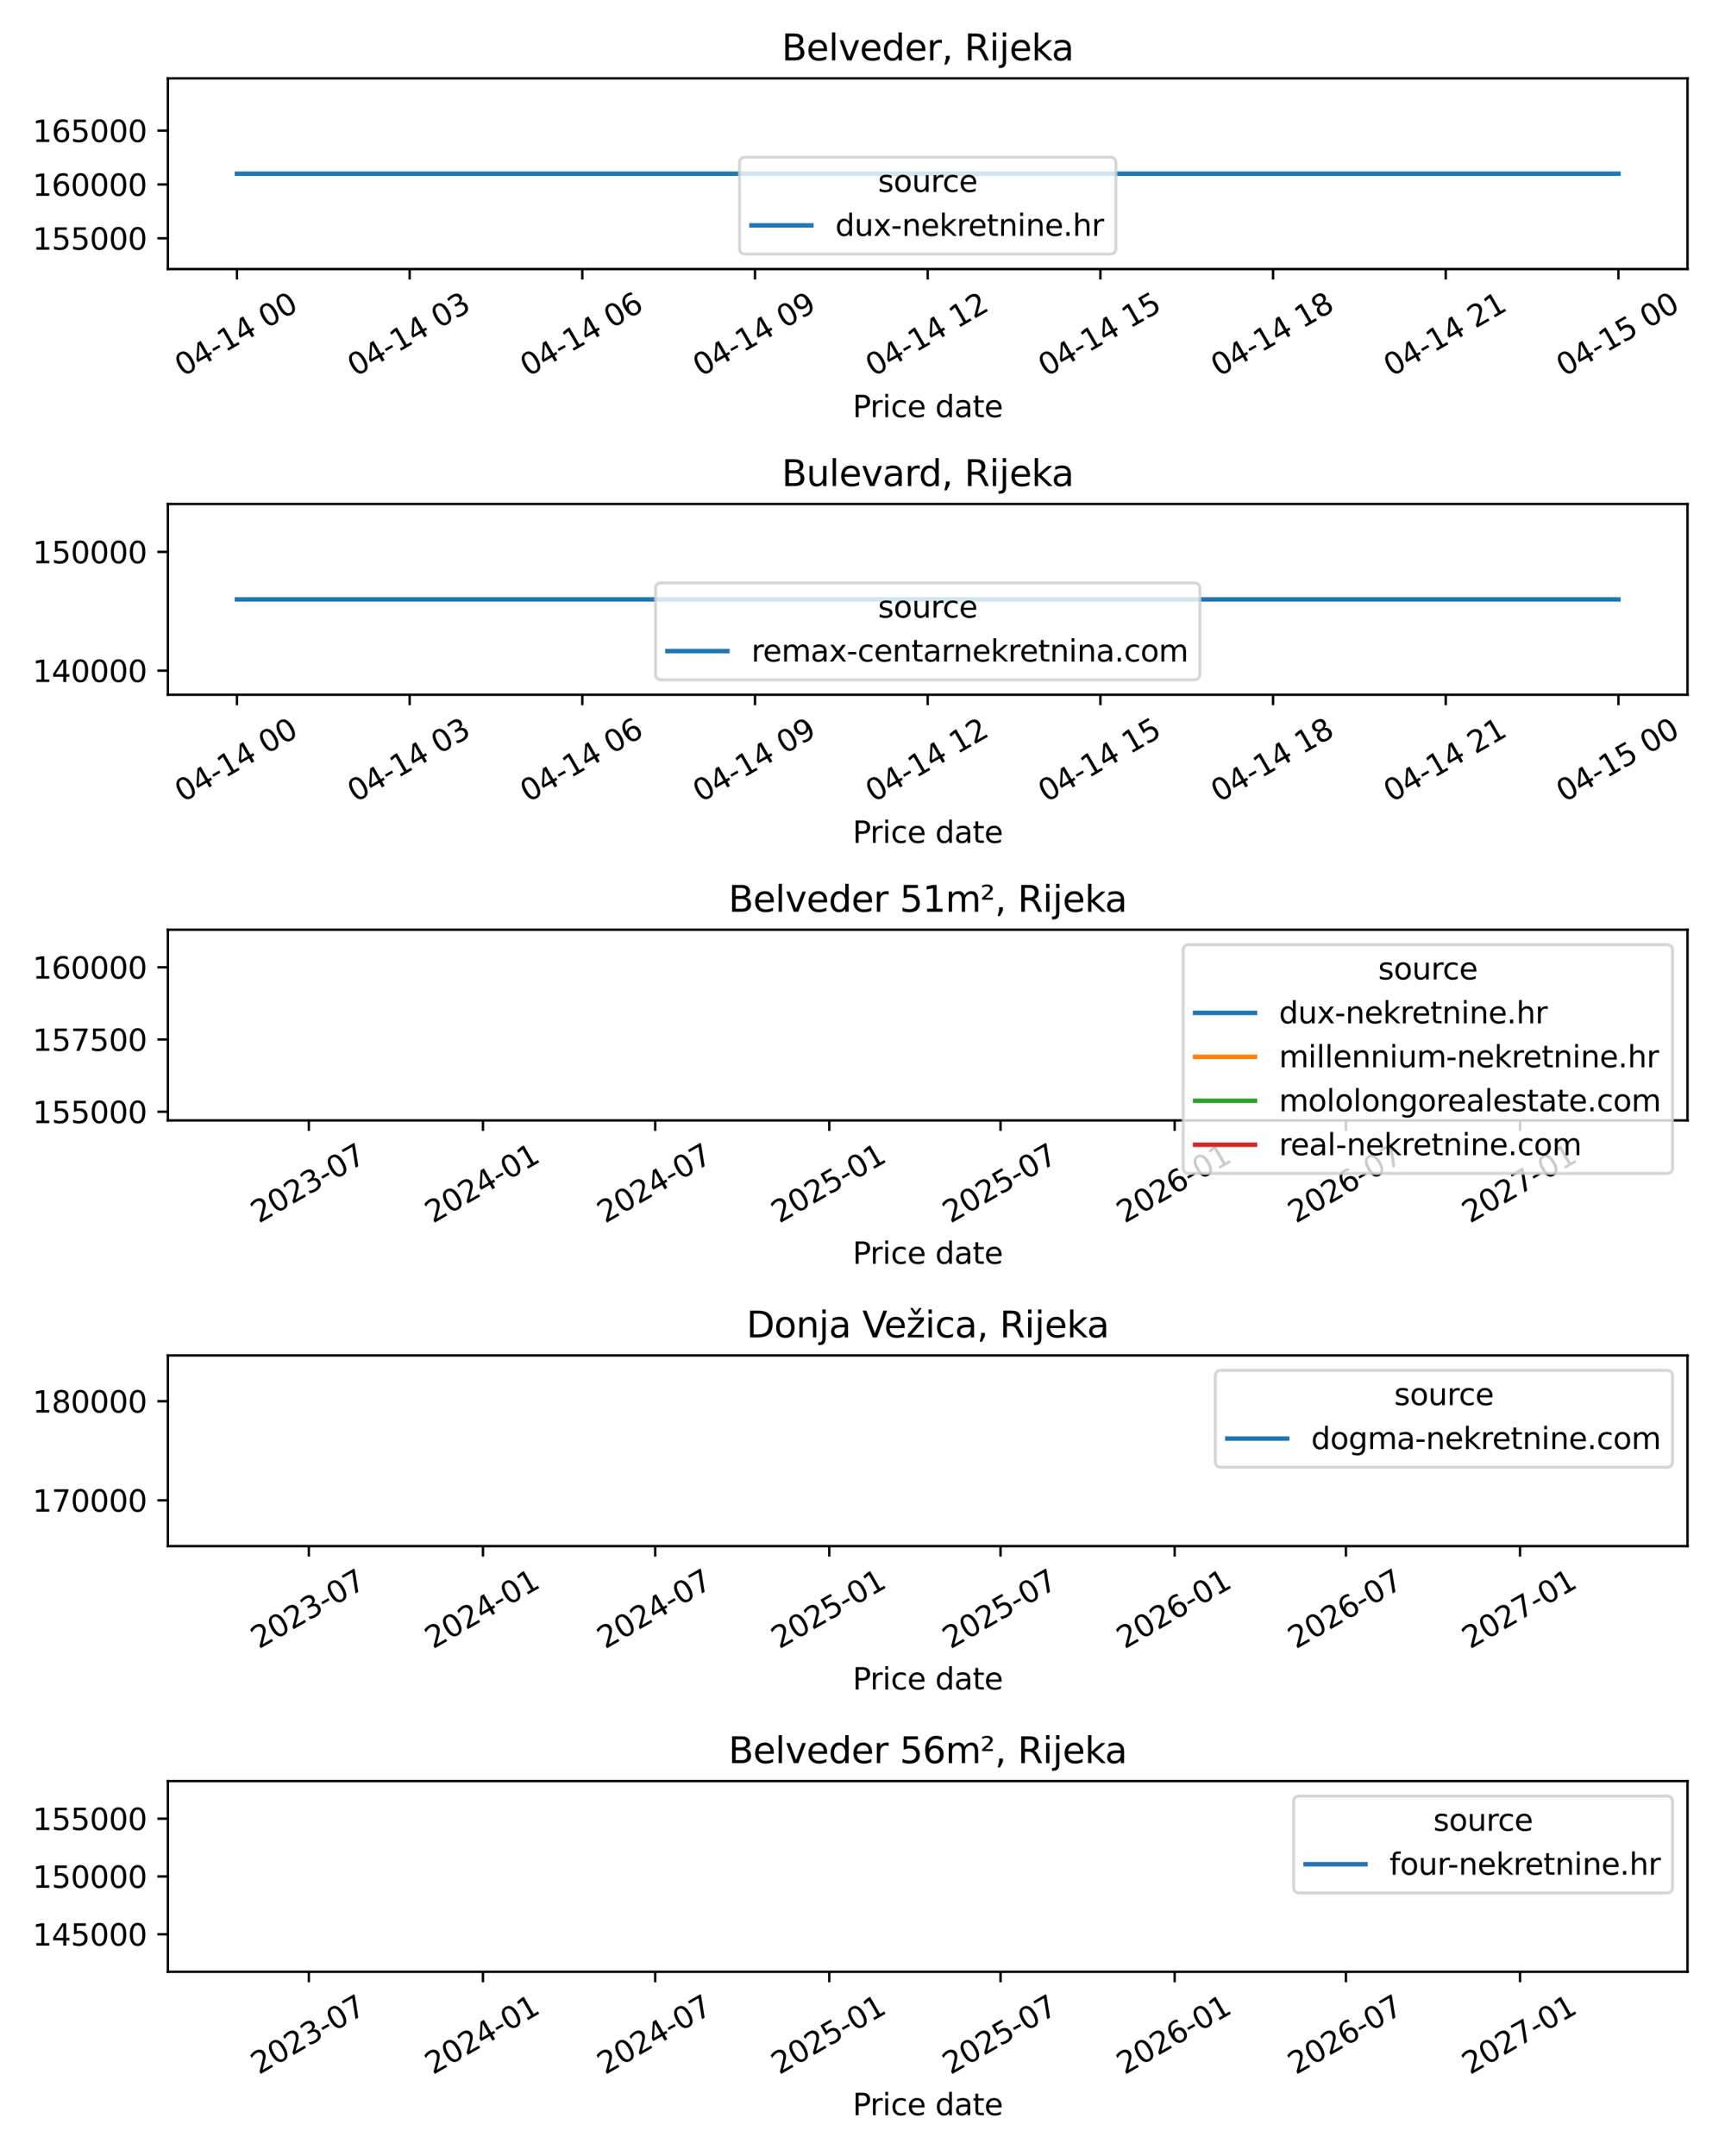 <?xml version="1.0" encoding="utf-8" standalone="no"?>
<!DOCTYPE svg PUBLIC "-//W3C//DTD SVG 1.1//EN"
  "http://www.w3.org/Graphics/SVG/1.1/DTD/svg11.dtd">
<svg xmlns:xlink="http://www.w3.org/1999/xlink" width="576pt" height="720pt" viewBox="0 0 576 720" xmlns="http://www.w3.org/2000/svg" version="1.1">
 <defs>
  <style type="text/css">*{stroke-linejoin: round; stroke-linecap: butt}</style>
 </defs>
 <g id="figure_1">
  <g id="patch_1">
   <path d="M 0 720 
L 576 720 
L 576 0 
L 0 0 
z
" style="fill: #ffffff"/>
  </g>
  <g id="axes_1">
   <g id="patch_2">
    <path d="M 56.05 89.85 
L 563.485 89.85 
L 563.485 26.16 
L 56.05 26.16 
z
" style="fill: #ffffff"/>
   </g>
   <g id="matplotlib.axis_1">
    <g id="xtick_1">
     <g id="line2d_1">
      <defs>
       <path id="mb11d4becb2" d="M 0 0 
L 0 3.5 
" style="stroke: #000000; stroke-width: 0.8"/>
      </defs>
      <g>
       <use xlink:href="#mb11d4becb2" x="79.115" y="89.85" style="stroke: #000000; stroke-width: 0.8"/>
      </g>
     </g>
     <g id="text_1">
      <!-- 04-14 00 -->
      <g transform="translate(61.026 125.911) rotate(-30) scale(0.1 -0.1)">
       <defs>
        <path id="DejaVuSans-30" d="M 2034 4250 
Q 1547 4250 1301 3770 
Q 1056 3291 1056 2328 
Q 1056 1369 1301 889 
Q 1547 409 2034 409 
Q 2525 409 2770 889 
Q 3016 1369 3016 2328 
Q 3016 3291 2770 3770 
Q 2525 4250 2034 4250 
z
M 2034 4750 
Q 2819 4750 3233 4129 
Q 3647 3509 3647 2328 
Q 3647 1150 3233 529 
Q 2819 -91 2034 -91 
Q 1250 -91 836 529 
Q 422 1150 422 2328 
Q 422 3509 836 4129 
Q 1250 4750 2034 4750 
z
" transform="scale(0.016)"/>
        <path id="DejaVuSans-34" d="M 2419 4116 
L 825 1625 
L 2419 1625 
L 2419 4116 
z
M 2253 4666 
L 3047 4666 
L 3047 1625 
L 3713 1625 
L 3713 1100 
L 3047 1100 
L 3047 0 
L 2419 0 
L 2419 1100 
L 313 1100 
L 313 1709 
L 2253 4666 
z
" transform="scale(0.016)"/>
        <path id="DejaVuSans-2d" d="M 313 2009 
L 1997 2009 
L 1997 1497 
L 313 1497 
L 313 2009 
z
" transform="scale(0.016)"/>
        <path id="DejaVuSans-31" d="M 794 531 
L 1825 531 
L 1825 4091 
L 703 3866 
L 703 4441 
L 1819 4666 
L 2450 4666 
L 2450 531 
L 3481 531 
L 3481 0 
L 794 0 
L 794 531 
z
" transform="scale(0.016)"/>
        <path id="DejaVuSans-20" transform="scale(0.016)"/>
       </defs>
       <use xlink:href="#DejaVuSans-30"/>
       <use xlink:href="#DejaVuSans-34" x="63.623"/>
       <use xlink:href="#DejaVuSans-2d" x="127.246"/>
       <use xlink:href="#DejaVuSans-31" x="163.33"/>
       <use xlink:href="#DejaVuSans-34" x="226.953"/>
       <use xlink:href="#DejaVuSans-20" x="290.576"/>
       <use xlink:href="#DejaVuSans-30" x="322.363"/>
       <use xlink:href="#DejaVuSans-30" x="385.986"/>
      </g>
     </g>
    </g>
    <g id="xtick_2">
     <g id="line2d_2">
      <g>
       <use xlink:href="#mb11d4becb2" x="136.778" y="89.85" style="stroke: #000000; stroke-width: 0.8"/>
      </g>
     </g>
     <g id="text_2">
      <!-- 04-14 03 -->
      <g transform="translate(118.689 125.911) rotate(-30) scale(0.1 -0.1)">
       <defs>
        <path id="DejaVuSans-33" d="M 2597 2516 
Q 3050 2419 3304 2112 
Q 3559 1806 3559 1356 
Q 3559 666 3084 287 
Q 2609 -91 1734 -91 
Q 1441 -91 1130 -33 
Q 819 25 488 141 
L 488 750 
Q 750 597 1062 519 
Q 1375 441 1716 441 
Q 2309 441 2620 675 
Q 2931 909 2931 1356 
Q 2931 1769 2642 2001 
Q 2353 2234 1838 2234 
L 1294 2234 
L 1294 2753 
L 1863 2753 
Q 2328 2753 2575 2939 
Q 2822 3125 2822 3475 
Q 2822 3834 2567 4026 
Q 2313 4219 1838 4219 
Q 1578 4219 1281 4162 
Q 984 4106 628 3988 
L 628 4550 
Q 988 4650 1302 4700 
Q 1616 4750 1894 4750 
Q 2613 4750 3031 4423 
Q 3450 4097 3450 3541 
Q 3450 3153 3228 2886 
Q 3006 2619 2597 2516 
z
" transform="scale(0.016)"/>
       </defs>
       <use xlink:href="#DejaVuSans-30"/>
       <use xlink:href="#DejaVuSans-34" x="63.623"/>
       <use xlink:href="#DejaVuSans-2d" x="127.246"/>
       <use xlink:href="#DejaVuSans-31" x="163.33"/>
       <use xlink:href="#DejaVuSans-34" x="226.953"/>
       <use xlink:href="#DejaVuSans-20" x="290.576"/>
       <use xlink:href="#DejaVuSans-30" x="322.363"/>
       <use xlink:href="#DejaVuSans-33" x="385.986"/>
      </g>
     </g>
    </g>
    <g id="xtick_3">
     <g id="line2d_3">
      <g>
       <use xlink:href="#mb11d4becb2" x="194.441" y="89.85" style="stroke: #000000; stroke-width: 0.8"/>
      </g>
     </g>
     <g id="text_3">
      <!-- 04-14 06 -->
      <g transform="translate(176.352 125.911) rotate(-30) scale(0.1 -0.1)">
       <defs>
        <path id="DejaVuSans-36" d="M 2113 2584 
Q 1688 2584 1439 2293 
Q 1191 2003 1191 1497 
Q 1191 994 1439 701 
Q 1688 409 2113 409 
Q 2538 409 2786 701 
Q 3034 994 3034 1497 
Q 3034 2003 2786 2293 
Q 2538 2584 2113 2584 
z
M 3366 4563 
L 3366 3988 
Q 3128 4100 2886 4159 
Q 2644 4219 2406 4219 
Q 1781 4219 1451 3797 
Q 1122 3375 1075 2522 
Q 1259 2794 1537 2939 
Q 1816 3084 2150 3084 
Q 2853 3084 3261 2657 
Q 3669 2231 3669 1497 
Q 3669 778 3244 343 
Q 2819 -91 2113 -91 
Q 1303 -91 875 529 
Q 447 1150 447 2328 
Q 447 3434 972 4092 
Q 1497 4750 2381 4750 
Q 2619 4750 2861 4703 
Q 3103 4656 3366 4563 
z
" transform="scale(0.016)"/>
       </defs>
       <use xlink:href="#DejaVuSans-30"/>
       <use xlink:href="#DejaVuSans-34" x="63.623"/>
       <use xlink:href="#DejaVuSans-2d" x="127.246"/>
       <use xlink:href="#DejaVuSans-31" x="163.33"/>
       <use xlink:href="#DejaVuSans-34" x="226.953"/>
       <use xlink:href="#DejaVuSans-20" x="290.576"/>
       <use xlink:href="#DejaVuSans-30" x="322.363"/>
       <use xlink:href="#DejaVuSans-36" x="385.986"/>
      </g>
     </g>
    </g>
    <g id="xtick_4">
     <g id="line2d_4">
      <g>
       <use xlink:href="#mb11d4becb2" x="252.105" y="89.85" style="stroke: #000000; stroke-width: 0.8"/>
      </g>
     </g>
     <g id="text_4">
      <!-- 04-14 09 -->
      <g transform="translate(234.016 125.911) rotate(-30) scale(0.1 -0.1)">
       <defs>
        <path id="DejaVuSans-39" d="M 703 97 
L 703 672 
Q 941 559 1184 500 
Q 1428 441 1663 441 
Q 2288 441 2617 861 
Q 2947 1281 2994 2138 
Q 2813 1869 2534 1725 
Q 2256 1581 1919 1581 
Q 1219 1581 811 2004 
Q 403 2428 403 3163 
Q 403 3881 828 4315 
Q 1253 4750 1959 4750 
Q 2769 4750 3195 4129 
Q 3622 3509 3622 2328 
Q 3622 1225 3098 567 
Q 2575 -91 1691 -91 
Q 1453 -91 1209 -44 
Q 966 3 703 97 
z
M 1959 2075 
Q 2384 2075 2632 2365 
Q 2881 2656 2881 3163 
Q 2881 3666 2632 3958 
Q 2384 4250 1959 4250 
Q 1534 4250 1286 3958 
Q 1038 3666 1038 3163 
Q 1038 2656 1286 2365 
Q 1534 2075 1959 2075 
z
" transform="scale(0.016)"/>
       </defs>
       <use xlink:href="#DejaVuSans-30"/>
       <use xlink:href="#DejaVuSans-34" x="63.623"/>
       <use xlink:href="#DejaVuSans-2d" x="127.246"/>
       <use xlink:href="#DejaVuSans-31" x="163.33"/>
       <use xlink:href="#DejaVuSans-34" x="226.953"/>
       <use xlink:href="#DejaVuSans-20" x="290.576"/>
       <use xlink:href="#DejaVuSans-30" x="322.363"/>
       <use xlink:href="#DejaVuSans-39" x="385.986"/>
      </g>
     </g>
    </g>
    <g id="xtick_5">
     <g id="line2d_5">
      <g>
       <use xlink:href="#mb11d4becb2" x="309.768" y="89.85" style="stroke: #000000; stroke-width: 0.8"/>
      </g>
     </g>
     <g id="text_5">
      <!-- 04-14 12 -->
      <g transform="translate(291.679 125.911) rotate(-30) scale(0.1 -0.1)">
       <defs>
        <path id="DejaVuSans-32" d="M 1228 531 
L 3431 531 
L 3431 0 
L 469 0 
L 469 531 
Q 828 903 1448 1529 
Q 2069 2156 2228 2338 
Q 2531 2678 2651 2914 
Q 2772 3150 2772 3378 
Q 2772 3750 2511 3984 
Q 2250 4219 1831 4219 
Q 1534 4219 1204 4116 
Q 875 4013 500 3803 
L 500 4441 
Q 881 4594 1212 4672 
Q 1544 4750 1819 4750 
Q 2544 4750 2975 4387 
Q 3406 4025 3406 3419 
Q 3406 3131 3298 2873 
Q 3191 2616 2906 2266 
Q 2828 2175 2409 1742 
Q 1991 1309 1228 531 
z
" transform="scale(0.016)"/>
       </defs>
       <use xlink:href="#DejaVuSans-30"/>
       <use xlink:href="#DejaVuSans-34" x="63.623"/>
       <use xlink:href="#DejaVuSans-2d" x="127.246"/>
       <use xlink:href="#DejaVuSans-31" x="163.33"/>
       <use xlink:href="#DejaVuSans-34" x="226.953"/>
       <use xlink:href="#DejaVuSans-20" x="290.576"/>
       <use xlink:href="#DejaVuSans-31" x="322.363"/>
       <use xlink:href="#DejaVuSans-32" x="385.986"/>
      </g>
     </g>
    </g>
    <g id="xtick_6">
     <g id="line2d_6">
      <g>
       <use xlink:href="#mb11d4becb2" x="367.431" y="89.85" style="stroke: #000000; stroke-width: 0.8"/>
      </g>
     </g>
     <g id="text_6">
      <!-- 04-14 15 -->
      <g transform="translate(349.342 125.911) rotate(-30) scale(0.1 -0.1)">
       <defs>
        <path id="DejaVuSans-35" d="M 691 4666 
L 3169 4666 
L 3169 4134 
L 1269 4134 
L 1269 2991 
Q 1406 3038 1543 3061 
Q 1681 3084 1819 3084 
Q 2600 3084 3056 2656 
Q 3513 2228 3513 1497 
Q 3513 744 3044 326 
Q 2575 -91 1722 -91 
Q 1428 -91 1123 -41 
Q 819 9 494 109 
L 494 744 
Q 775 591 1075 516 
Q 1375 441 1709 441 
Q 2250 441 2565 725 
Q 2881 1009 2881 1497 
Q 2881 1984 2565 2268 
Q 2250 2553 1709 2553 
Q 1456 2553 1204 2497 
Q 953 2441 691 2322 
L 691 4666 
z
" transform="scale(0.016)"/>
       </defs>
       <use xlink:href="#DejaVuSans-30"/>
       <use xlink:href="#DejaVuSans-34" x="63.623"/>
       <use xlink:href="#DejaVuSans-2d" x="127.246"/>
       <use xlink:href="#DejaVuSans-31" x="163.33"/>
       <use xlink:href="#DejaVuSans-34" x="226.953"/>
       <use xlink:href="#DejaVuSans-20" x="290.576"/>
       <use xlink:href="#DejaVuSans-31" x="322.363"/>
       <use xlink:href="#DejaVuSans-35" x="385.986"/>
      </g>
     </g>
    </g>
    <g id="xtick_7">
     <g id="line2d_7">
      <g>
       <use xlink:href="#mb11d4becb2" x="425.094" y="89.85" style="stroke: #000000; stroke-width: 0.8"/>
      </g>
     </g>
     <g id="text_7">
      <!-- 04-14 18 -->
      <g transform="translate(407.005 125.911) rotate(-30) scale(0.1 -0.1)">
       <defs>
        <path id="DejaVuSans-38" d="M 2034 2216 
Q 1584 2216 1326 1975 
Q 1069 1734 1069 1313 
Q 1069 891 1326 650 
Q 1584 409 2034 409 
Q 2484 409 2743 651 
Q 3003 894 3003 1313 
Q 3003 1734 2745 1975 
Q 2488 2216 2034 2216 
z
M 1403 2484 
Q 997 2584 770 2862 
Q 544 3141 544 3541 
Q 544 4100 942 4425 
Q 1341 4750 2034 4750 
Q 2731 4750 3128 4425 
Q 3525 4100 3525 3541 
Q 3525 3141 3298 2862 
Q 3072 2584 2669 2484 
Q 3125 2378 3379 2068 
Q 3634 1759 3634 1313 
Q 3634 634 3220 271 
Q 2806 -91 2034 -91 
Q 1263 -91 848 271 
Q 434 634 434 1313 
Q 434 1759 690 2068 
Q 947 2378 1403 2484 
z
M 1172 3481 
Q 1172 3119 1398 2916 
Q 1625 2713 2034 2713 
Q 2441 2713 2670 2916 
Q 2900 3119 2900 3481 
Q 2900 3844 2670 4047 
Q 2441 4250 2034 4250 
Q 1625 4250 1398 4047 
Q 1172 3844 1172 3481 
z
" transform="scale(0.016)"/>
       </defs>
       <use xlink:href="#DejaVuSans-30"/>
       <use xlink:href="#DejaVuSans-34" x="63.623"/>
       <use xlink:href="#DejaVuSans-2d" x="127.246"/>
       <use xlink:href="#DejaVuSans-31" x="163.33"/>
       <use xlink:href="#DejaVuSans-34" x="226.953"/>
       <use xlink:href="#DejaVuSans-20" x="290.576"/>
       <use xlink:href="#DejaVuSans-31" x="322.363"/>
       <use xlink:href="#DejaVuSans-38" x="385.986"/>
      </g>
     </g>
    </g>
    <g id="xtick_8">
     <g id="line2d_8">
      <g>
       <use xlink:href="#mb11d4becb2" x="482.757" y="89.85" style="stroke: #000000; stroke-width: 0.8"/>
      </g>
     </g>
     <g id="text_8">
      <!-- 04-14 21 -->
      <g transform="translate(464.668 125.911) rotate(-30) scale(0.1 -0.1)">
       <use xlink:href="#DejaVuSans-30"/>
       <use xlink:href="#DejaVuSans-34" x="63.623"/>
       <use xlink:href="#DejaVuSans-2d" x="127.246"/>
       <use xlink:href="#DejaVuSans-31" x="163.33"/>
       <use xlink:href="#DejaVuSans-34" x="226.953"/>
       <use xlink:href="#DejaVuSans-20" x="290.576"/>
       <use xlink:href="#DejaVuSans-32" x="322.363"/>
       <use xlink:href="#DejaVuSans-31" x="385.986"/>
      </g>
     </g>
    </g>
    <g id="xtick_9">
     <g id="line2d_9">
      <g>
       <use xlink:href="#mb11d4becb2" x="540.42" y="89.85" style="stroke: #000000; stroke-width: 0.8"/>
      </g>
     </g>
     <g id="text_9">
      <!-- 04-15 00 -->
      <g transform="translate(522.331 125.911) rotate(-30) scale(0.1 -0.1)">
       <use xlink:href="#DejaVuSans-30"/>
       <use xlink:href="#DejaVuSans-34" x="63.623"/>
       <use xlink:href="#DejaVuSans-2d" x="127.246"/>
       <use xlink:href="#DejaVuSans-31" x="163.33"/>
       <use xlink:href="#DejaVuSans-35" x="226.953"/>
       <use xlink:href="#DejaVuSans-20" x="290.576"/>
       <use xlink:href="#DejaVuSans-30" x="322.363"/>
       <use xlink:href="#DejaVuSans-30" x="385.986"/>
      </g>
     </g>
    </g>
    <g id="text_10">
     <!-- Price date -->
     <g transform="translate(284.706 139.31) scale(0.1 -0.1)">
      <defs>
       <path id="DejaVuSans-50" d="M 1259 4147 
L 1259 2394 
L 2053 2394 
Q 2494 2394 2734 2622 
Q 2975 2850 2975 3272 
Q 2975 3691 2734 3919 
Q 2494 4147 2053 4147 
L 1259 4147 
z
M 628 4666 
L 2053 4666 
Q 2838 4666 3239 4311 
Q 3641 3956 3641 3272 
Q 3641 2581 3239 2228 
Q 2838 1875 2053 1875 
L 1259 1875 
L 1259 0 
L 628 0 
L 628 4666 
z
" transform="scale(0.016)"/>
       <path id="DejaVuSans-72" d="M 2631 2963 
Q 2534 3019 2420 3045 
Q 2306 3072 2169 3072 
Q 1681 3072 1420 2755 
Q 1159 2438 1159 1844 
L 1159 0 
L 581 0 
L 581 3500 
L 1159 3500 
L 1159 2956 
Q 1341 3275 1631 3429 
Q 1922 3584 2338 3584 
Q 2397 3584 2469 3576 
Q 2541 3569 2628 3553 
L 2631 2963 
z
" transform="scale(0.016)"/>
       <path id="DejaVuSans-69" d="M 603 3500 
L 1178 3500 
L 1178 0 
L 603 0 
L 603 3500 
z
M 603 4863 
L 1178 4863 
L 1178 4134 
L 603 4134 
L 603 4863 
z
" transform="scale(0.016)"/>
       <path id="DejaVuSans-63" d="M 3122 3366 
L 3122 2828 
Q 2878 2963 2633 3030 
Q 2388 3097 2138 3097 
Q 1578 3097 1268 2742 
Q 959 2388 959 1747 
Q 959 1106 1268 751 
Q 1578 397 2138 397 
Q 2388 397 2633 464 
Q 2878 531 3122 666 
L 3122 134 
Q 2881 22 2623 -34 
Q 2366 -91 2075 -91 
Q 1284 -91 818 406 
Q 353 903 353 1747 
Q 353 2603 823 3093 
Q 1294 3584 2113 3584 
Q 2378 3584 2631 3529 
Q 2884 3475 3122 3366 
z
" transform="scale(0.016)"/>
       <path id="DejaVuSans-65" d="M 3597 1894 
L 3597 1613 
L 953 1613 
Q 991 1019 1311 708 
Q 1631 397 2203 397 
Q 2534 397 2845 478 
Q 3156 559 3463 722 
L 3463 178 
Q 3153 47 2828 -22 
Q 2503 -91 2169 -91 
Q 1331 -91 842 396 
Q 353 884 353 1716 
Q 353 2575 817 3079 
Q 1281 3584 2069 3584 
Q 2775 3584 3186 3129 
Q 3597 2675 3597 1894 
z
M 3022 2063 
Q 3016 2534 2758 2815 
Q 2500 3097 2075 3097 
Q 1594 3097 1305 2825 
Q 1016 2553 972 2059 
L 3022 2063 
z
" transform="scale(0.016)"/>
       <path id="DejaVuSans-64" d="M 2906 2969 
L 2906 4863 
L 3481 4863 
L 3481 0 
L 2906 0 
L 2906 525 
Q 2725 213 2448 61 
Q 2172 -91 1784 -91 
Q 1150 -91 751 415 
Q 353 922 353 1747 
Q 353 2572 751 3078 
Q 1150 3584 1784 3584 
Q 2172 3584 2448 3432 
Q 2725 3281 2906 2969 
z
M 947 1747 
Q 947 1113 1208 752 
Q 1469 391 1925 391 
Q 2381 391 2643 752 
Q 2906 1113 2906 1747 
Q 2906 2381 2643 2742 
Q 2381 3103 1925 3103 
Q 1469 3103 1208 2742 
Q 947 2381 947 1747 
z
" transform="scale(0.016)"/>
       <path id="DejaVuSans-61" d="M 2194 1759 
Q 1497 1759 1228 1600 
Q 959 1441 959 1056 
Q 959 750 1161 570 
Q 1363 391 1709 391 
Q 2188 391 2477 730 
Q 2766 1069 2766 1631 
L 2766 1759 
L 2194 1759 
z
M 3341 1997 
L 3341 0 
L 2766 0 
L 2766 531 
Q 2569 213 2275 61 
Q 1981 -91 1556 -91 
Q 1019 -91 701 211 
Q 384 513 384 1019 
Q 384 1609 779 1909 
Q 1175 2209 1959 2209 
L 2766 2209 
L 2766 2266 
Q 2766 2663 2505 2880 
Q 2244 3097 1772 3097 
Q 1472 3097 1187 3025 
Q 903 2953 641 2809 
L 641 3341 
Q 956 3463 1253 3523 
Q 1550 3584 1831 3584 
Q 2591 3584 2966 3190 
Q 3341 2797 3341 1997 
z
" transform="scale(0.016)"/>
       <path id="DejaVuSans-74" d="M 1172 4494 
L 1172 3500 
L 2356 3500 
L 2356 3053 
L 1172 3053 
L 1172 1153 
Q 1172 725 1289 603 
Q 1406 481 1766 481 
L 2356 481 
L 2356 0 
L 1766 0 
Q 1100 0 847 248 
Q 594 497 594 1153 
L 594 3053 
L 172 3053 
L 172 3500 
L 594 3500 
L 594 4494 
L 1172 4494 
z
" transform="scale(0.016)"/>
      </defs>
      <use xlink:href="#DejaVuSans-50"/>
      <use xlink:href="#DejaVuSans-72" x="58.553"/>
      <use xlink:href="#DejaVuSans-69" x="99.666"/>
      <use xlink:href="#DejaVuSans-63" x="127.449"/>
      <use xlink:href="#DejaVuSans-65" x="182.43"/>
      <use xlink:href="#DejaVuSans-20" x="243.953"/>
      <use xlink:href="#DejaVuSans-64" x="275.74"/>
      <use xlink:href="#DejaVuSans-61" x="339.217"/>
      <use xlink:href="#DejaVuSans-74" x="400.496"/>
      <use xlink:href="#DejaVuSans-65" x="439.705"/>
     </g>
    </g>
   </g>
   <g id="matplotlib.axis_2">
    <g id="ytick_1">
     <g id="line2d_10">
      <defs>
       <path id="m72da747986" d="M 0 0 
L -3.5 0 
" style="stroke: #000000; stroke-width: 0.8"/>
      </defs>
      <g>
       <use xlink:href="#m72da747986" x="56.05" y="79.583" style="stroke: #000000; stroke-width: 0.8"/>
      </g>
     </g>
     <g id="text_11">
      <!-- 155000 -->
      <g transform="translate(10.875 83.382) scale(0.1 -0.1)">
       <use xlink:href="#DejaVuSans-31"/>
       <use xlink:href="#DejaVuSans-35" x="63.623"/>
       <use xlink:href="#DejaVuSans-35" x="127.246"/>
       <use xlink:href="#DejaVuSans-30" x="190.869"/>
       <use xlink:href="#DejaVuSans-30" x="254.492"/>
       <use xlink:href="#DejaVuSans-30" x="318.115"/>
      </g>
     </g>
    </g>
    <g id="ytick_2">
     <g id="line2d_11">
      <g>
       <use xlink:href="#m72da747986" x="56.05" y="61.601" style="stroke: #000000; stroke-width: 0.8"/>
      </g>
     </g>
     <g id="text_12">
      <!-- 160000 -->
      <g transform="translate(10.875 65.4) scale(0.1 -0.1)">
       <use xlink:href="#DejaVuSans-31"/>
       <use xlink:href="#DejaVuSans-36" x="63.623"/>
       <use xlink:href="#DejaVuSans-30" x="127.246"/>
       <use xlink:href="#DejaVuSans-30" x="190.869"/>
       <use xlink:href="#DejaVuSans-30" x="254.492"/>
       <use xlink:href="#DejaVuSans-30" x="318.115"/>
      </g>
     </g>
    </g>
    <g id="ytick_3">
     <g id="line2d_12">
      <g>
       <use xlink:href="#m72da747986" x="56.05" y="43.62" style="stroke: #000000; stroke-width: 0.8"/>
      </g>
     </g>
     <g id="text_13">
      <!-- 165000 -->
      <g transform="translate(10.875 47.419) scale(0.1 -0.1)">
       <use xlink:href="#DejaVuSans-31"/>
       <use xlink:href="#DejaVuSans-36" x="63.623"/>
       <use xlink:href="#DejaVuSans-35" x="127.246"/>
       <use xlink:href="#DejaVuSans-30" x="190.869"/>
       <use xlink:href="#DejaVuSans-30" x="254.492"/>
       <use xlink:href="#DejaVuSans-30" x="318.115"/>
      </g>
     </g>
    </g>
   </g>
   <g id="line2d_13">
    <path d="M 79.115 58.005 
L 540.42 58.005 
" clip-path="url(#pad02bf7495)" style="fill: none; stroke: #1f77b4; stroke-width: 1.5; stroke-linecap: square"/>
   </g>
   <g id="patch_3">
    <path d="M 56.05 89.85 
L 56.05 26.16 
" style="fill: none; stroke: #000000; stroke-width: 0.8; stroke-linejoin: miter; stroke-linecap: square"/>
   </g>
   <g id="patch_4">
    <path d="M 563.485 89.85 
L 563.485 26.16 
" style="fill: none; stroke: #000000; stroke-width: 0.8; stroke-linejoin: miter; stroke-linecap: square"/>
   </g>
   <g id="patch_5">
    <path d="M 56.05 89.85 
L 563.485 89.85 
" style="fill: none; stroke: #000000; stroke-width: 0.8; stroke-linejoin: miter; stroke-linecap: square"/>
   </g>
   <g id="patch_6">
    <path d="M 56.05 26.16 
L 563.485 26.16 
" style="fill: none; stroke: #000000; stroke-width: 0.8; stroke-linejoin: miter; stroke-linecap: square"/>
   </g>
   <g id="text_14">
    <!-- Belveder, Rijeka -->
    <g transform="translate(261.027 20.16) scale(0.12 -0.12)">
     <defs>
      <path id="DejaVuSans-42" d="M 1259 2228 
L 1259 519 
L 2272 519 
Q 2781 519 3026 730 
Q 3272 941 3272 1375 
Q 3272 1813 3026 2020 
Q 2781 2228 2272 2228 
L 1259 2228 
z
M 1259 4147 
L 1259 2741 
L 2194 2741 
Q 2656 2741 2882 2914 
Q 3109 3088 3109 3444 
Q 3109 3797 2882 3972 
Q 2656 4147 2194 4147 
L 1259 4147 
z
M 628 4666 
L 2241 4666 
Q 2963 4666 3353 4366 
Q 3744 4066 3744 3513 
Q 3744 3084 3544 2831 
Q 3344 2578 2956 2516 
Q 3422 2416 3680 2098 
Q 3938 1781 3938 1306 
Q 3938 681 3513 340 
Q 3088 0 2303 0 
L 628 0 
L 628 4666 
z
" transform="scale(0.016)"/>
      <path id="DejaVuSans-6c" d="M 603 4863 
L 1178 4863 
L 1178 0 
L 603 0 
L 603 4863 
z
" transform="scale(0.016)"/>
      <path id="DejaVuSans-76" d="M 191 3500 
L 800 3500 
L 1894 563 
L 2988 3500 
L 3597 3500 
L 2284 0 
L 1503 0 
L 191 3500 
z
" transform="scale(0.016)"/>
      <path id="DejaVuSans-2c" d="M 750 794 
L 1409 794 
L 1409 256 
L 897 -744 
L 494 -744 
L 750 256 
L 750 794 
z
" transform="scale(0.016)"/>
      <path id="DejaVuSans-52" d="M 2841 2188 
Q 3044 2119 3236 1894 
Q 3428 1669 3622 1275 
L 4263 0 
L 3584 0 
L 2988 1197 
Q 2756 1666 2539 1819 
Q 2322 1972 1947 1972 
L 1259 1972 
L 1259 0 
L 628 0 
L 628 4666 
L 2053 4666 
Q 2853 4666 3247 4331 
Q 3641 3997 3641 3322 
Q 3641 2881 3436 2590 
Q 3231 2300 2841 2188 
z
M 1259 4147 
L 1259 2491 
L 2053 2491 
Q 2509 2491 2742 2702 
Q 2975 2913 2975 3322 
Q 2975 3731 2742 3939 
Q 2509 4147 2053 4147 
L 1259 4147 
z
" transform="scale(0.016)"/>
      <path id="DejaVuSans-6a" d="M 603 3500 
L 1178 3500 
L 1178 -63 
Q 1178 -731 923 -1031 
Q 669 -1331 103 -1331 
L -116 -1331 
L -116 -844 
L 38 -844 
Q 366 -844 484 -692 
Q 603 -541 603 -63 
L 603 3500 
z
M 603 4863 
L 1178 4863 
L 1178 4134 
L 603 4134 
L 603 4863 
z
" transform="scale(0.016)"/>
      <path id="DejaVuSans-6b" d="M 581 4863 
L 1159 4863 
L 1159 1991 
L 2875 3500 
L 3609 3500 
L 1753 1863 
L 3688 0 
L 2938 0 
L 1159 1709 
L 1159 0 
L 581 0 
L 581 4863 
z
" transform="scale(0.016)"/>
     </defs>
     <use xlink:href="#DejaVuSans-42"/>
     <use xlink:href="#DejaVuSans-65" x="68.604"/>
     <use xlink:href="#DejaVuSans-6c" x="130.127"/>
     <use xlink:href="#DejaVuSans-76" x="157.91"/>
     <use xlink:href="#DejaVuSans-65" x="217.09"/>
     <use xlink:href="#DejaVuSans-64" x="278.613"/>
     <use xlink:href="#DejaVuSans-65" x="342.09"/>
     <use xlink:href="#DejaVuSans-72" x="403.613"/>
     <use xlink:href="#DejaVuSans-2c" x="444.727"/>
     <use xlink:href="#DejaVuSans-20" x="476.514"/>
     <use xlink:href="#DejaVuSans-52" x="508.301"/>
     <use xlink:href="#DejaVuSans-69" x="577.783"/>
     <use xlink:href="#DejaVuSans-6a" x="605.566"/>
     <use xlink:href="#DejaVuSans-65" x="633.35"/>
     <use xlink:href="#DejaVuSans-6b" x="694.873"/>
     <use xlink:href="#DejaVuSans-61" x="751.033"/>
    </g>
   </g>
   <g id="legend_1">
    <g id="patch_7">
     <path d="M 248.925 84.85 
L 370.611 84.85 
Q 372.611 84.85 372.611 82.85 
L 372.611 54.494 
Q 372.611 52.494 370.611 52.494 
L 248.925 52.494 
Q 246.925 52.494 246.925 54.494 
L 246.925 82.85 
Q 246.925 84.85 248.925 84.85 
z
" style="fill: #ffffff; opacity: 0.8; stroke: #cccccc; stroke-linejoin: miter"/>
    </g>
    <g id="text_15">
     <!-- source -->
     <g transform="translate(293.166 64.092) scale(0.1 -0.1)">
      <defs>
       <path id="DejaVuSans-73" d="M 2834 3397 
L 2834 2853 
Q 2591 2978 2328 3040 
Q 2066 3103 1784 3103 
Q 1356 3103 1142 2972 
Q 928 2841 928 2578 
Q 928 2378 1081 2264 
Q 1234 2150 1697 2047 
L 1894 2003 
Q 2506 1872 2764 1633 
Q 3022 1394 3022 966 
Q 3022 478 2636 193 
Q 2250 -91 1575 -91 
Q 1294 -91 989 -36 
Q 684 19 347 128 
L 347 722 
Q 666 556 975 473 
Q 1284 391 1588 391 
Q 1994 391 2212 530 
Q 2431 669 2431 922 
Q 2431 1156 2273 1281 
Q 2116 1406 1581 1522 
L 1381 1569 
Q 847 1681 609 1914 
Q 372 2147 372 2553 
Q 372 3047 722 3315 
Q 1072 3584 1716 3584 
Q 2034 3584 2315 3537 
Q 2597 3491 2834 3397 
z
" transform="scale(0.016)"/>
       <path id="DejaVuSans-6f" d="M 1959 3097 
Q 1497 3097 1228 2736 
Q 959 2375 959 1747 
Q 959 1119 1226 758 
Q 1494 397 1959 397 
Q 2419 397 2687 759 
Q 2956 1122 2956 1747 
Q 2956 2369 2687 2733 
Q 2419 3097 1959 3097 
z
M 1959 3584 
Q 2709 3584 3137 3096 
Q 3566 2609 3566 1747 
Q 3566 888 3137 398 
Q 2709 -91 1959 -91 
Q 1206 -91 779 398 
Q 353 888 353 1747 
Q 353 2609 779 3096 
Q 1206 3584 1959 3584 
z
" transform="scale(0.016)"/>
       <path id="DejaVuSans-75" d="M 544 1381 
L 544 3500 
L 1119 3500 
L 1119 1403 
Q 1119 906 1312 657 
Q 1506 409 1894 409 
Q 2359 409 2629 706 
Q 2900 1003 2900 1516 
L 2900 3500 
L 3475 3500 
L 3475 0 
L 2900 0 
L 2900 538 
Q 2691 219 2414 64 
Q 2138 -91 1772 -91 
Q 1169 -91 856 284 
Q 544 659 544 1381 
z
M 1991 3584 
L 1991 3584 
z
" transform="scale(0.016)"/>
      </defs>
      <use xlink:href="#DejaVuSans-73"/>
      <use xlink:href="#DejaVuSans-6f" x="52.1"/>
      <use xlink:href="#DejaVuSans-75" x="113.281"/>
      <use xlink:href="#DejaVuSans-72" x="176.66"/>
      <use xlink:href="#DejaVuSans-63" x="215.523"/>
      <use xlink:href="#DejaVuSans-65" x="270.504"/>
     </g>
    </g>
    <g id="line2d_14">
     <path d="M 250.925 75.27 
L 260.925 75.27 
L 270.925 75.27 
" style="fill: none; stroke: #1f77b4; stroke-width: 1.5; stroke-linecap: square"/>
    </g>
    <g id="text_16">
     <!-- dux-nekretnine.hr -->
     <g transform="translate(278.925 78.77) scale(0.1 -0.1)">
      <defs>
       <path id="DejaVuSans-78" d="M 3513 3500 
L 2247 1797 
L 3578 0 
L 2900 0 
L 1881 1375 
L 863 0 
L 184 0 
L 1544 1831 
L 300 3500 
L 978 3500 
L 1906 2253 
L 2834 3500 
L 3513 3500 
z
" transform="scale(0.016)"/>
       <path id="DejaVuSans-6e" d="M 3513 2113 
L 3513 0 
L 2938 0 
L 2938 2094 
Q 2938 2591 2744 2837 
Q 2550 3084 2163 3084 
Q 1697 3084 1428 2787 
Q 1159 2491 1159 1978 
L 1159 0 
L 581 0 
L 581 3500 
L 1159 3500 
L 1159 2956 
Q 1366 3272 1645 3428 
Q 1925 3584 2291 3584 
Q 2894 3584 3203 3211 
Q 3513 2838 3513 2113 
z
" transform="scale(0.016)"/>
       <path id="DejaVuSans-2e" d="M 684 794 
L 1344 794 
L 1344 0 
L 684 0 
L 684 794 
z
" transform="scale(0.016)"/>
       <path id="DejaVuSans-68" d="M 3513 2113 
L 3513 0 
L 2938 0 
L 2938 2094 
Q 2938 2591 2744 2837 
Q 2550 3084 2163 3084 
Q 1697 3084 1428 2787 
Q 1159 2491 1159 1978 
L 1159 0 
L 581 0 
L 581 4863 
L 1159 4863 
L 1159 2956 
Q 1366 3272 1645 3428 
Q 1925 3584 2291 3584 
Q 2894 3584 3203 3211 
Q 3513 2838 3513 2113 
z
" transform="scale(0.016)"/>
      </defs>
      <use xlink:href="#DejaVuSans-64"/>
      <use xlink:href="#DejaVuSans-75" x="63.477"/>
      <use xlink:href="#DejaVuSans-78" x="126.855"/>
      <use xlink:href="#DejaVuSans-2d" x="186.035"/>
      <use xlink:href="#DejaVuSans-6e" x="222.119"/>
      <use xlink:href="#DejaVuSans-65" x="285.498"/>
      <use xlink:href="#DejaVuSans-6b" x="347.021"/>
      <use xlink:href="#DejaVuSans-72" x="404.932"/>
      <use xlink:href="#DejaVuSans-65" x="443.795"/>
      <use xlink:href="#DejaVuSans-74" x="505.318"/>
      <use xlink:href="#DejaVuSans-6e" x="544.527"/>
      <use xlink:href="#DejaVuSans-69" x="607.906"/>
      <use xlink:href="#DejaVuSans-6e" x="635.689"/>
      <use xlink:href="#DejaVuSans-65" x="699.068"/>
      <use xlink:href="#DejaVuSans-2e" x="760.592"/>
      <use xlink:href="#DejaVuSans-68" x="792.379"/>
      <use xlink:href="#DejaVuSans-72" x="855.758"/>
     </g>
    </g>
   </g>
  </g>
  <g id="axes_2">
   <g id="patch_8">
    <path d="M 56.05 232.009 
L 563.485 232.009 
L 563.485 168.32 
L 56.05 168.32 
z
" style="fill: #ffffff"/>
   </g>
   <g id="matplotlib.axis_3">
    <g id="xtick_10">
     <g id="line2d_15">
      <g>
       <use xlink:href="#mb11d4becb2" x="79.115" y="232.009" style="stroke: #000000; stroke-width: 0.8"/>
      </g>
     </g>
     <g id="text_17">
      <!-- 04-14 00 -->
      <g transform="translate(61.026 268.07) rotate(-30) scale(0.1 -0.1)">
       <use xlink:href="#DejaVuSans-30"/>
       <use xlink:href="#DejaVuSans-34" x="63.623"/>
       <use xlink:href="#DejaVuSans-2d" x="127.246"/>
       <use xlink:href="#DejaVuSans-31" x="163.33"/>
       <use xlink:href="#DejaVuSans-34" x="226.953"/>
       <use xlink:href="#DejaVuSans-20" x="290.576"/>
       <use xlink:href="#DejaVuSans-30" x="322.363"/>
       <use xlink:href="#DejaVuSans-30" x="385.986"/>
      </g>
     </g>
    </g>
    <g id="xtick_11">
     <g id="line2d_16">
      <g>
       <use xlink:href="#mb11d4becb2" x="136.778" y="232.009" style="stroke: #000000; stroke-width: 0.8"/>
      </g>
     </g>
     <g id="text_18">
      <!-- 04-14 03 -->
      <g transform="translate(118.689 268.07) rotate(-30) scale(0.1 -0.1)">
       <use xlink:href="#DejaVuSans-30"/>
       <use xlink:href="#DejaVuSans-34" x="63.623"/>
       <use xlink:href="#DejaVuSans-2d" x="127.246"/>
       <use xlink:href="#DejaVuSans-31" x="163.33"/>
       <use xlink:href="#DejaVuSans-34" x="226.953"/>
       <use xlink:href="#DejaVuSans-20" x="290.576"/>
       <use xlink:href="#DejaVuSans-30" x="322.363"/>
       <use xlink:href="#DejaVuSans-33" x="385.986"/>
      </g>
     </g>
    </g>
    <g id="xtick_12">
     <g id="line2d_17">
      <g>
       <use xlink:href="#mb11d4becb2" x="194.441" y="232.009" style="stroke: #000000; stroke-width: 0.8"/>
      </g>
     </g>
     <g id="text_19">
      <!-- 04-14 06 -->
      <g transform="translate(176.352 268.07) rotate(-30) scale(0.1 -0.1)">
       <use xlink:href="#DejaVuSans-30"/>
       <use xlink:href="#DejaVuSans-34" x="63.623"/>
       <use xlink:href="#DejaVuSans-2d" x="127.246"/>
       <use xlink:href="#DejaVuSans-31" x="163.33"/>
       <use xlink:href="#DejaVuSans-34" x="226.953"/>
       <use xlink:href="#DejaVuSans-20" x="290.576"/>
       <use xlink:href="#DejaVuSans-30" x="322.363"/>
       <use xlink:href="#DejaVuSans-36" x="385.986"/>
      </g>
     </g>
    </g>
    <g id="xtick_13">
     <g id="line2d_18">
      <g>
       <use xlink:href="#mb11d4becb2" x="252.105" y="232.009" style="stroke: #000000; stroke-width: 0.8"/>
      </g>
     </g>
     <g id="text_20">
      <!-- 04-14 09 -->
      <g transform="translate(234.016 268.07) rotate(-30) scale(0.1 -0.1)">
       <use xlink:href="#DejaVuSans-30"/>
       <use xlink:href="#DejaVuSans-34" x="63.623"/>
       <use xlink:href="#DejaVuSans-2d" x="127.246"/>
       <use xlink:href="#DejaVuSans-31" x="163.33"/>
       <use xlink:href="#DejaVuSans-34" x="226.953"/>
       <use xlink:href="#DejaVuSans-20" x="290.576"/>
       <use xlink:href="#DejaVuSans-30" x="322.363"/>
       <use xlink:href="#DejaVuSans-39" x="385.986"/>
      </g>
     </g>
    </g>
    <g id="xtick_14">
     <g id="line2d_19">
      <g>
       <use xlink:href="#mb11d4becb2" x="309.768" y="232.009" style="stroke: #000000; stroke-width: 0.8"/>
      </g>
     </g>
     <g id="text_21">
      <!-- 04-14 12 -->
      <g transform="translate(291.679 268.07) rotate(-30) scale(0.1 -0.1)">
       <use xlink:href="#DejaVuSans-30"/>
       <use xlink:href="#DejaVuSans-34" x="63.623"/>
       <use xlink:href="#DejaVuSans-2d" x="127.246"/>
       <use xlink:href="#DejaVuSans-31" x="163.33"/>
       <use xlink:href="#DejaVuSans-34" x="226.953"/>
       <use xlink:href="#DejaVuSans-20" x="290.576"/>
       <use xlink:href="#DejaVuSans-31" x="322.363"/>
       <use xlink:href="#DejaVuSans-32" x="385.986"/>
      </g>
     </g>
    </g>
    <g id="xtick_15">
     <g id="line2d_20">
      <g>
       <use xlink:href="#mb11d4becb2" x="367.431" y="232.009" style="stroke: #000000; stroke-width: 0.8"/>
      </g>
     </g>
     <g id="text_22">
      <!-- 04-14 15 -->
      <g transform="translate(349.342 268.07) rotate(-30) scale(0.1 -0.1)">
       <use xlink:href="#DejaVuSans-30"/>
       <use xlink:href="#DejaVuSans-34" x="63.623"/>
       <use xlink:href="#DejaVuSans-2d" x="127.246"/>
       <use xlink:href="#DejaVuSans-31" x="163.33"/>
       <use xlink:href="#DejaVuSans-34" x="226.953"/>
       <use xlink:href="#DejaVuSans-20" x="290.576"/>
       <use xlink:href="#DejaVuSans-31" x="322.363"/>
       <use xlink:href="#DejaVuSans-35" x="385.986"/>
      </g>
     </g>
    </g>
    <g id="xtick_16">
     <g id="line2d_21">
      <g>
       <use xlink:href="#mb11d4becb2" x="425.094" y="232.009" style="stroke: #000000; stroke-width: 0.8"/>
      </g>
     </g>
     <g id="text_23">
      <!-- 04-14 18 -->
      <g transform="translate(407.005 268.07) rotate(-30) scale(0.1 -0.1)">
       <use xlink:href="#DejaVuSans-30"/>
       <use xlink:href="#DejaVuSans-34" x="63.623"/>
       <use xlink:href="#DejaVuSans-2d" x="127.246"/>
       <use xlink:href="#DejaVuSans-31" x="163.33"/>
       <use xlink:href="#DejaVuSans-34" x="226.953"/>
       <use xlink:href="#DejaVuSans-20" x="290.576"/>
       <use xlink:href="#DejaVuSans-31" x="322.363"/>
       <use xlink:href="#DejaVuSans-38" x="385.986"/>
      </g>
     </g>
    </g>
    <g id="xtick_17">
     <g id="line2d_22">
      <g>
       <use xlink:href="#mb11d4becb2" x="482.757" y="232.009" style="stroke: #000000; stroke-width: 0.8"/>
      </g>
     </g>
     <g id="text_24">
      <!-- 04-14 21 -->
      <g transform="translate(464.668 268.07) rotate(-30) scale(0.1 -0.1)">
       <use xlink:href="#DejaVuSans-30"/>
       <use xlink:href="#DejaVuSans-34" x="63.623"/>
       <use xlink:href="#DejaVuSans-2d" x="127.246"/>
       <use xlink:href="#DejaVuSans-31" x="163.33"/>
       <use xlink:href="#DejaVuSans-34" x="226.953"/>
       <use xlink:href="#DejaVuSans-20" x="290.576"/>
       <use xlink:href="#DejaVuSans-32" x="322.363"/>
       <use xlink:href="#DejaVuSans-31" x="385.986"/>
      </g>
     </g>
    </g>
    <g id="xtick_18">
     <g id="line2d_23">
      <g>
       <use xlink:href="#mb11d4becb2" x="540.42" y="232.009" style="stroke: #000000; stroke-width: 0.8"/>
      </g>
     </g>
     <g id="text_25">
      <!-- 04-15 00 -->
      <g transform="translate(522.331 268.07) rotate(-30) scale(0.1 -0.1)">
       <use xlink:href="#DejaVuSans-30"/>
       <use xlink:href="#DejaVuSans-34" x="63.623"/>
       <use xlink:href="#DejaVuSans-2d" x="127.246"/>
       <use xlink:href="#DejaVuSans-31" x="163.33"/>
       <use xlink:href="#DejaVuSans-35" x="226.953"/>
       <use xlink:href="#DejaVuSans-20" x="290.576"/>
       <use xlink:href="#DejaVuSans-30" x="322.363"/>
       <use xlink:href="#DejaVuSans-30" x="385.986"/>
      </g>
     </g>
    </g>
    <g id="text_26">
     <!-- Price date -->
     <g transform="translate(284.706 281.47) scale(0.1 -0.1)">
      <use xlink:href="#DejaVuSans-50"/>
      <use xlink:href="#DejaVuSans-72" x="58.553"/>
      <use xlink:href="#DejaVuSans-69" x="99.666"/>
      <use xlink:href="#DejaVuSans-63" x="127.449"/>
      <use xlink:href="#DejaVuSans-65" x="182.43"/>
      <use xlink:href="#DejaVuSans-20" x="243.953"/>
      <use xlink:href="#DejaVuSans-64" x="275.74"/>
      <use xlink:href="#DejaVuSans-61" x="339.217"/>
      <use xlink:href="#DejaVuSans-74" x="400.496"/>
      <use xlink:href="#DejaVuSans-65" x="439.705"/>
     </g>
    </g>
   </g>
   <g id="matplotlib.axis_4">
    <g id="ytick_4">
     <g id="line2d_24">
      <g>
       <use xlink:href="#m72da747986" x="56.05" y="223.959" style="stroke: #000000; stroke-width: 0.8"/>
      </g>
     </g>
     <g id="text_27">
      <!-- 140000 -->
      <g transform="translate(10.875 227.758) scale(0.1 -0.1)">
       <use xlink:href="#DejaVuSans-31"/>
       <use xlink:href="#DejaVuSans-34" x="63.623"/>
       <use xlink:href="#DejaVuSans-30" x="127.246"/>
       <use xlink:href="#DejaVuSans-30" x="190.869"/>
       <use xlink:href="#DejaVuSans-30" x="254.492"/>
       <use xlink:href="#DejaVuSans-30" x="318.115"/>
      </g>
     </g>
    </g>
    <g id="ytick_5">
     <g id="line2d_25">
      <g>
       <use xlink:href="#m72da747986" x="56.05" y="184.301" style="stroke: #000000; stroke-width: 0.8"/>
      </g>
     </g>
     <g id="text_28">
      <!-- 150000 -->
      <g transform="translate(10.875 188.101) scale(0.1 -0.1)">
       <use xlink:href="#DejaVuSans-31"/>
       <use xlink:href="#DejaVuSans-35" x="63.623"/>
       <use xlink:href="#DejaVuSans-30" x="127.246"/>
       <use xlink:href="#DejaVuSans-30" x="190.869"/>
       <use xlink:href="#DejaVuSans-30" x="254.492"/>
       <use xlink:href="#DejaVuSans-30" x="318.115"/>
      </g>
     </g>
    </g>
   </g>
   <g id="line2d_26">
    <path d="M 79.115 200.164 
L 540.42 200.164 
" clip-path="url(#pa0af3a6ab8)" style="fill: none; stroke: #1f77b4; stroke-width: 1.5; stroke-linecap: square"/>
   </g>
   <g id="patch_9">
    <path d="M 56.05 232.009 
L 56.05 168.32 
" style="fill: none; stroke: #000000; stroke-width: 0.8; stroke-linejoin: miter; stroke-linecap: square"/>
   </g>
   <g id="patch_10">
    <path d="M 563.485 232.009 
L 563.485 168.32 
" style="fill: none; stroke: #000000; stroke-width: 0.8; stroke-linejoin: miter; stroke-linecap: square"/>
   </g>
   <g id="patch_11">
    <path d="M 56.05 232.009 
L 563.485 232.009 
" style="fill: none; stroke: #000000; stroke-width: 0.8; stroke-linejoin: miter; stroke-linecap: square"/>
   </g>
   <g id="patch_12">
    <path d="M 56.05 168.32 
L 563.485 168.32 
" style="fill: none; stroke: #000000; stroke-width: 0.8; stroke-linejoin: miter; stroke-linecap: square"/>
   </g>
   <g id="text_29">
    <!-- Bulevard, Rijeka -->
    <g transform="translate(261.036 162.32) scale(0.12 -0.12)">
     <use xlink:href="#DejaVuSans-42"/>
     <use xlink:href="#DejaVuSans-75" x="68.604"/>
     <use xlink:href="#DejaVuSans-6c" x="131.982"/>
     <use xlink:href="#DejaVuSans-65" x="159.766"/>
     <use xlink:href="#DejaVuSans-76" x="221.289"/>
     <use xlink:href="#DejaVuSans-61" x="280.469"/>
     <use xlink:href="#DejaVuSans-72" x="341.748"/>
     <use xlink:href="#DejaVuSans-64" x="381.111"/>
     <use xlink:href="#DejaVuSans-2c" x="444.588"/>
     <use xlink:href="#DejaVuSans-20" x="476.375"/>
     <use xlink:href="#DejaVuSans-52" x="508.162"/>
     <use xlink:href="#DejaVuSans-69" x="577.645"/>
     <use xlink:href="#DejaVuSans-6a" x="605.428"/>
     <use xlink:href="#DejaVuSans-65" x="633.211"/>
     <use xlink:href="#DejaVuSans-6b" x="694.734"/>
     <use xlink:href="#DejaVuSans-61" x="750.895"/>
    </g>
   </g>
   <g id="legend_2">
    <g id="patch_13">
     <path d="M 220.885 227.009 
L 398.65 227.009 
Q 400.65 227.009 400.65 225.009 
L 400.65 196.653 
Q 400.65 194.653 398.65 194.653 
L 220.885 194.653 
Q 218.885 194.653 218.885 196.653 
L 218.885 225.009 
Q 218.885 227.009 220.885 227.009 
z
" style="fill: #ffffff; opacity: 0.8; stroke: #cccccc; stroke-linejoin: miter"/>
    </g>
    <g id="text_30">
     <!-- source -->
     <g transform="translate(293.166 206.252) scale(0.1 -0.1)">
      <use xlink:href="#DejaVuSans-73"/>
      <use xlink:href="#DejaVuSans-6f" x="52.1"/>
      <use xlink:href="#DejaVuSans-75" x="113.281"/>
      <use xlink:href="#DejaVuSans-72" x="176.66"/>
      <use xlink:href="#DejaVuSans-63" x="215.523"/>
      <use xlink:href="#DejaVuSans-65" x="270.504"/>
     </g>
    </g>
    <g id="line2d_27">
     <path d="M 222.885 217.43 
L 232.885 217.43 
L 242.885 217.43 
" style="fill: none; stroke: #1f77b4; stroke-width: 1.5; stroke-linecap: square"/>
    </g>
    <g id="text_31">
     <!-- remax-centarnekretnina.com -->
     <g transform="translate(250.885 220.93) scale(0.1 -0.1)">
      <defs>
       <path id="DejaVuSans-6d" d="M 3328 2828 
Q 3544 3216 3844 3400 
Q 4144 3584 4550 3584 
Q 5097 3584 5394 3201 
Q 5691 2819 5691 2113 
L 5691 0 
L 5113 0 
L 5113 2094 
Q 5113 2597 4934 2840 
Q 4756 3084 4391 3084 
Q 3944 3084 3684 2787 
Q 3425 2491 3425 1978 
L 3425 0 
L 2847 0 
L 2847 2094 
Q 2847 2600 2669 2842 
Q 2491 3084 2119 3084 
Q 1678 3084 1418 2786 
Q 1159 2488 1159 1978 
L 1159 0 
L 581 0 
L 581 3500 
L 1159 3500 
L 1159 2956 
Q 1356 3278 1631 3431 
Q 1906 3584 2284 3584 
Q 2666 3584 2933 3390 
Q 3200 3197 3328 2828 
z
" transform="scale(0.016)"/>
      </defs>
      <use xlink:href="#DejaVuSans-72"/>
      <use xlink:href="#DejaVuSans-65" x="38.863"/>
      <use xlink:href="#DejaVuSans-6d" x="100.387"/>
      <use xlink:href="#DejaVuSans-61" x="197.799"/>
      <use xlink:href="#DejaVuSans-78" x="259.078"/>
      <use xlink:href="#DejaVuSans-2d" x="318.258"/>
      <use xlink:href="#DejaVuSans-63" x="354.342"/>
      <use xlink:href="#DejaVuSans-65" x="409.322"/>
      <use xlink:href="#DejaVuSans-6e" x="470.846"/>
      <use xlink:href="#DejaVuSans-74" x="534.225"/>
      <use xlink:href="#DejaVuSans-61" x="573.434"/>
      <use xlink:href="#DejaVuSans-72" x="634.713"/>
      <use xlink:href="#DejaVuSans-6e" x="674.076"/>
      <use xlink:href="#DejaVuSans-65" x="737.455"/>
      <use xlink:href="#DejaVuSans-6b" x="798.979"/>
      <use xlink:href="#DejaVuSans-72" x="856.889"/>
      <use xlink:href="#DejaVuSans-65" x="895.752"/>
      <use xlink:href="#DejaVuSans-74" x="957.275"/>
      <use xlink:href="#DejaVuSans-6e" x="996.484"/>
      <use xlink:href="#DejaVuSans-69" x="1059.863"/>
      <use xlink:href="#DejaVuSans-6e" x="1087.646"/>
      <use xlink:href="#DejaVuSans-61" x="1151.025"/>
      <use xlink:href="#DejaVuSans-2e" x="1212.305"/>
      <use xlink:href="#DejaVuSans-63" x="1244.092"/>
      <use xlink:href="#DejaVuSans-6f" x="1299.072"/>
      <use xlink:href="#DejaVuSans-6d" x="1360.254"/>
     </g>
    </g>
   </g>
  </g>
  <g id="axes_3">
   <g id="patch_14">
    <path d="M 56.05 374.169 
L 563.485 374.169 
L 563.485 310.479 
L 56.05 310.479 
z
" style="fill: #ffffff"/>
   </g>
   <g id="matplotlib.axis_5">
    <g id="xtick_19">
     <g id="line2d_28">
      <g>
       <use xlink:href="#mb11d4becb2" x="103.128" y="374.169" style="stroke: #000000; stroke-width: 0.8"/>
      </g>
     </g>
     <g id="text_32">
      <!-- 2023-07 -->
      <g transform="translate(86.416 408.641) rotate(-30) scale(0.1 -0.1)">
       <defs>
        <path id="DejaVuSans-37" d="M 525 4666 
L 3525 4666 
L 3525 4397 
L 1831 0 
L 1172 0 
L 2766 4134 
L 525 4134 
L 525 4666 
z
" transform="scale(0.016)"/>
       </defs>
       <use xlink:href="#DejaVuSans-32"/>
       <use xlink:href="#DejaVuSans-30" x="63.623"/>
       <use xlink:href="#DejaVuSans-32" x="127.246"/>
       <use xlink:href="#DejaVuSans-33" x="190.869"/>
       <use xlink:href="#DejaVuSans-2d" x="254.492"/>
       <use xlink:href="#DejaVuSans-30" x="290.576"/>
       <use xlink:href="#DejaVuSans-37" x="354.199"/>
      </g>
     </g>
    </g>
    <g id="xtick_20">
     <g id="line2d_29">
      <g>
       <use xlink:href="#mb11d4becb2" x="161.265" y="374.169" style="stroke: #000000; stroke-width: 0.8"/>
      </g>
     </g>
     <g id="text_33">
      <!-- 2024-01 -->
      <g transform="translate(144.553 408.641) rotate(-30) scale(0.1 -0.1)">
       <use xlink:href="#DejaVuSans-32"/>
       <use xlink:href="#DejaVuSans-30" x="63.623"/>
       <use xlink:href="#DejaVuSans-32" x="127.246"/>
       <use xlink:href="#DejaVuSans-34" x="190.869"/>
       <use xlink:href="#DejaVuSans-2d" x="254.492"/>
       <use xlink:href="#DejaVuSans-30" x="290.576"/>
       <use xlink:href="#DejaVuSans-31" x="354.199"/>
      </g>
     </g>
    </g>
    <g id="xtick_21">
     <g id="line2d_30">
      <g>
       <use xlink:href="#mb11d4becb2" x="218.771" y="374.169" style="stroke: #000000; stroke-width: 0.8"/>
      </g>
     </g>
     <g id="text_34">
      <!-- 2024-07 -->
      <g transform="translate(202.058 408.641) rotate(-30) scale(0.1 -0.1)">
       <use xlink:href="#DejaVuSans-32"/>
       <use xlink:href="#DejaVuSans-30" x="63.623"/>
       <use xlink:href="#DejaVuSans-32" x="127.246"/>
       <use xlink:href="#DejaVuSans-34" x="190.869"/>
       <use xlink:href="#DejaVuSans-2d" x="254.492"/>
       <use xlink:href="#DejaVuSans-30" x="290.576"/>
       <use xlink:href="#DejaVuSans-37" x="354.199"/>
      </g>
     </g>
    </g>
    <g id="xtick_22">
     <g id="line2d_31">
      <g>
       <use xlink:href="#mb11d4becb2" x="276.908" y="374.169" style="stroke: #000000; stroke-width: 0.8"/>
      </g>
     </g>
     <g id="text_35">
      <!-- 2025-01 -->
      <g transform="translate(260.195 408.641) rotate(-30) scale(0.1 -0.1)">
       <use xlink:href="#DejaVuSans-32"/>
       <use xlink:href="#DejaVuSans-30" x="63.623"/>
       <use xlink:href="#DejaVuSans-32" x="127.246"/>
       <use xlink:href="#DejaVuSans-35" x="190.869"/>
       <use xlink:href="#DejaVuSans-2d" x="254.492"/>
       <use xlink:href="#DejaVuSans-30" x="290.576"/>
       <use xlink:href="#DejaVuSans-31" x="354.199"/>
      </g>
     </g>
    </g>
    <g id="xtick_23">
     <g id="line2d_32">
      <g>
       <use xlink:href="#mb11d4becb2" x="334.097" y="374.169" style="stroke: #000000; stroke-width: 0.8"/>
      </g>
     </g>
     <g id="text_36">
      <!-- 2025-07 -->
      <g transform="translate(317.384 408.641) rotate(-30) scale(0.1 -0.1)">
       <use xlink:href="#DejaVuSans-32"/>
       <use xlink:href="#DejaVuSans-30" x="63.623"/>
       <use xlink:href="#DejaVuSans-32" x="127.246"/>
       <use xlink:href="#DejaVuSans-35" x="190.869"/>
       <use xlink:href="#DejaVuSans-2d" x="254.492"/>
       <use xlink:href="#DejaVuSans-30" x="290.576"/>
       <use xlink:href="#DejaVuSans-37" x="354.199"/>
      </g>
     </g>
    </g>
    <g id="xtick_24">
     <g id="line2d_33">
      <g>
       <use xlink:href="#mb11d4becb2" x="392.234" y="374.169" style="stroke: #000000; stroke-width: 0.8"/>
      </g>
     </g>
     <g id="text_37">
      <!-- 2026-01 -->
      <g transform="translate(375.521 408.641) rotate(-30) scale(0.1 -0.1)">
       <use xlink:href="#DejaVuSans-32"/>
       <use xlink:href="#DejaVuSans-30" x="63.623"/>
       <use xlink:href="#DejaVuSans-32" x="127.246"/>
       <use xlink:href="#DejaVuSans-36" x="190.869"/>
       <use xlink:href="#DejaVuSans-2d" x="254.492"/>
       <use xlink:href="#DejaVuSans-30" x="290.576"/>
       <use xlink:href="#DejaVuSans-31" x="354.199"/>
      </g>
     </g>
    </g>
    <g id="xtick_25">
     <g id="line2d_34">
      <g>
       <use xlink:href="#mb11d4becb2" x="449.423" y="374.169" style="stroke: #000000; stroke-width: 0.8"/>
      </g>
     </g>
     <g id="text_38">
      <!-- 2026-07 -->
      <g transform="translate(432.71 408.641) rotate(-30) scale(0.1 -0.1)">
       <use xlink:href="#DejaVuSans-32"/>
       <use xlink:href="#DejaVuSans-30" x="63.623"/>
       <use xlink:href="#DejaVuSans-32" x="127.246"/>
       <use xlink:href="#DejaVuSans-36" x="190.869"/>
       <use xlink:href="#DejaVuSans-2d" x="254.492"/>
       <use xlink:href="#DejaVuSans-30" x="290.576"/>
       <use xlink:href="#DejaVuSans-37" x="354.199"/>
      </g>
     </g>
    </g>
    <g id="xtick_26">
     <g id="line2d_35">
      <g>
       <use xlink:href="#mb11d4becb2" x="507.56" y="374.169" style="stroke: #000000; stroke-width: 0.8"/>
      </g>
     </g>
     <g id="text_39">
      <!-- 2027-01 -->
      <g transform="translate(490.847 408.641) rotate(-30) scale(0.1 -0.1)">
       <use xlink:href="#DejaVuSans-32"/>
       <use xlink:href="#DejaVuSans-30" x="63.623"/>
       <use xlink:href="#DejaVuSans-32" x="127.246"/>
       <use xlink:href="#DejaVuSans-37" x="190.869"/>
       <use xlink:href="#DejaVuSans-2d" x="254.492"/>
       <use xlink:href="#DejaVuSans-30" x="290.576"/>
       <use xlink:href="#DejaVuSans-31" x="354.199"/>
      </g>
     </g>
    </g>
    <g id="text_40">
     <!-- Price date -->
     <g transform="translate(284.706 422.04) scale(0.1 -0.1)">
      <use xlink:href="#DejaVuSans-50"/>
      <use xlink:href="#DejaVuSans-72" x="58.553"/>
      <use xlink:href="#DejaVuSans-69" x="99.666"/>
      <use xlink:href="#DejaVuSans-63" x="127.449"/>
      <use xlink:href="#DejaVuSans-65" x="182.43"/>
      <use xlink:href="#DejaVuSans-20" x="243.953"/>
      <use xlink:href="#DejaVuSans-64" x="275.74"/>
      <use xlink:href="#DejaVuSans-61" x="339.217"/>
      <use xlink:href="#DejaVuSans-74" x="400.496"/>
      <use xlink:href="#DejaVuSans-65" x="439.705"/>
     </g>
    </g>
   </g>
   <g id="matplotlib.axis_6">
    <g id="ytick_6">
     <g id="line2d_36">
      <g>
       <use xlink:href="#m72da747986" x="56.05" y="371.274" style="stroke: #000000; stroke-width: 0.8"/>
      </g>
     </g>
     <g id="text_41">
      <!-- 155000 -->
      <g transform="translate(10.875 375.073) scale(0.1 -0.1)">
       <use xlink:href="#DejaVuSans-31"/>
       <use xlink:href="#DejaVuSans-35" x="63.623"/>
       <use xlink:href="#DejaVuSans-35" x="127.246"/>
       <use xlink:href="#DejaVuSans-30" x="190.869"/>
       <use xlink:href="#DejaVuSans-30" x="254.492"/>
       <use xlink:href="#DejaVuSans-30" x="318.115"/>
      </g>
     </g>
    </g>
    <g id="ytick_7">
     <g id="line2d_37">
      <g>
       <use xlink:href="#m72da747986" x="56.05" y="347.149" style="stroke: #000000; stroke-width: 0.8"/>
      </g>
     </g>
     <g id="text_42">
      <!-- 157500 -->
      <g transform="translate(10.875 350.948) scale(0.1 -0.1)">
       <use xlink:href="#DejaVuSans-31"/>
       <use xlink:href="#DejaVuSans-35" x="63.623"/>
       <use xlink:href="#DejaVuSans-37" x="127.246"/>
       <use xlink:href="#DejaVuSans-35" x="190.869"/>
       <use xlink:href="#DejaVuSans-30" x="254.492"/>
       <use xlink:href="#DejaVuSans-30" x="318.115"/>
      </g>
     </g>
    </g>
    <g id="ytick_8">
     <g id="line2d_38">
      <g>
       <use xlink:href="#m72da747986" x="56.05" y="323.024" style="stroke: #000000; stroke-width: 0.8"/>
      </g>
     </g>
     <g id="text_43">
      <!-- 160000 -->
      <g transform="translate(10.875 326.823) scale(0.1 -0.1)">
       <use xlink:href="#DejaVuSans-31"/>
       <use xlink:href="#DejaVuSans-36" x="63.623"/>
       <use xlink:href="#DejaVuSans-30" x="127.246"/>
       <use xlink:href="#DejaVuSans-30" x="190.869"/>
       <use xlink:href="#DejaVuSans-30" x="254.492"/>
       <use xlink:href="#DejaVuSans-30" x="318.115"/>
      </g>
     </g>
    </g>
   </g>
   <g id="line2d_39">
    <path d="M 309.768 313.374 
" clip-path="url(#p2a364c23e8)" style="fill: none; stroke: #1f77b4; stroke-width: 1.5; stroke-linecap: square"/>
   </g>
   <g id="line2d_40">
    <path d="M 309.768 371.274 
" clip-path="url(#p2a364c23e8)" style="fill: none; stroke: #ff7f0e; stroke-width: 1.5; stroke-linecap: square"/>
   </g>
   <g id="line2d_41">
    <path d="M 309.768 323.024 
" clip-path="url(#p2a364c23e8)" style="fill: none; stroke: #2ca02c; stroke-width: 1.5; stroke-linecap: square"/>
   </g>
   <g id="line2d_42">
    <path d="M 309.768 371.274 
" clip-path="url(#p2a364c23e8)" style="fill: none; stroke: #d62728; stroke-width: 1.5; stroke-linecap: square"/>
   </g>
   <g id="patch_15">
    <path d="M 56.05 374.169 
L 56.05 310.479 
" style="fill: none; stroke: #000000; stroke-width: 0.8; stroke-linejoin: miter; stroke-linecap: square"/>
   </g>
   <g id="patch_16">
    <path d="M 563.485 374.169 
L 563.485 310.479 
" style="fill: none; stroke: #000000; stroke-width: 0.8; stroke-linejoin: miter; stroke-linecap: square"/>
   </g>
   <g id="patch_17">
    <path d="M 56.05 374.169 
L 563.485 374.169 
" style="fill: none; stroke: #000000; stroke-width: 0.8; stroke-linejoin: miter; stroke-linecap: square"/>
   </g>
   <g id="patch_18">
    <path d="M 56.05 310.479 
L 563.485 310.479 
" style="fill: none; stroke: #000000; stroke-width: 0.8; stroke-linejoin: miter; stroke-linecap: square"/>
   </g>
   <g id="text_44">
    <!-- Belveder 51m², Rijeka -->
    <g transform="translate(243.235 304.479) scale(0.12 -0.12)">
     <defs>
      <path id="DejaVuSans-b2" d="M 838 2444 
L 2163 2444 
L 2163 2088 
L 294 2088 
L 294 2431 
Q 400 2528 597 2703 
Q 1672 3656 1672 3950 
Q 1672 4156 1509 4282 
Q 1347 4409 1081 4409 
Q 919 4409 728 4354 
Q 538 4300 313 4191 
L 313 4575 
Q 553 4663 761 4706 
Q 969 4750 1147 4750 
Q 1600 4750 1872 4544 
Q 2144 4338 2144 4000 
Q 2144 3566 1109 2678 
Q 934 2528 838 2444 
z
" transform="scale(0.016)"/>
     </defs>
     <use xlink:href="#DejaVuSans-42"/>
     <use xlink:href="#DejaVuSans-65" x="68.604"/>
     <use xlink:href="#DejaVuSans-6c" x="130.127"/>
     <use xlink:href="#DejaVuSans-76" x="157.91"/>
     <use xlink:href="#DejaVuSans-65" x="217.09"/>
     <use xlink:href="#DejaVuSans-64" x="278.613"/>
     <use xlink:href="#DejaVuSans-65" x="342.09"/>
     <use xlink:href="#DejaVuSans-72" x="403.613"/>
     <use xlink:href="#DejaVuSans-20" x="444.727"/>
     <use xlink:href="#DejaVuSans-35" x="476.514"/>
     <use xlink:href="#DejaVuSans-31" x="540.137"/>
     <use xlink:href="#DejaVuSans-6d" x="603.76"/>
     <use xlink:href="#DejaVuSans-b2" x="701.172"/>
     <use xlink:href="#DejaVuSans-2c" x="741.26"/>
     <use xlink:href="#DejaVuSans-20" x="773.047"/>
     <use xlink:href="#DejaVuSans-52" x="804.834"/>
     <use xlink:href="#DejaVuSans-69" x="874.316"/>
     <use xlink:href="#DejaVuSans-6a" x="902.1"/>
     <use xlink:href="#DejaVuSans-65" x="929.883"/>
     <use xlink:href="#DejaVuSans-6b" x="991.406"/>
     <use xlink:href="#DejaVuSans-61" x="1047.566"/>
    </g>
   </g>
   <g id="legend_3">
    <g id="patch_19">
     <path d="M 397.062 391.87 
L 556.485 391.87 
Q 558.485 391.87 558.485 389.87 
L 558.485 317.479 
Q 558.485 315.479 556.485 315.479 
L 397.062 315.479 
Q 395.062 315.479 395.062 317.479 
L 395.062 389.87 
Q 395.062 391.87 397.062 391.87 
z
" style="fill: #ffffff; opacity: 0.8; stroke: #cccccc; stroke-linejoin: miter"/>
    </g>
    <g id="text_45">
     <!-- source -->
     <g transform="translate(460.172 327.077) scale(0.1 -0.1)">
      <use xlink:href="#DejaVuSans-73"/>
      <use xlink:href="#DejaVuSans-6f" x="52.1"/>
      <use xlink:href="#DejaVuSans-75" x="113.281"/>
      <use xlink:href="#DejaVuSans-72" x="176.66"/>
      <use xlink:href="#DejaVuSans-63" x="215.523"/>
      <use xlink:href="#DejaVuSans-65" x="270.504"/>
     </g>
    </g>
    <g id="line2d_43">
     <path d="M 399.062 338.256 
L 409.062 338.256 
L 419.062 338.256 
" style="fill: none; stroke: #1f77b4; stroke-width: 1.5; stroke-linecap: square"/>
    </g>
    <g id="text_46">
     <!-- dux-nekretnine.hr -->
     <g transform="translate(427.062 341.756) scale(0.1 -0.1)">
      <use xlink:href="#DejaVuSans-64"/>
      <use xlink:href="#DejaVuSans-75" x="63.477"/>
      <use xlink:href="#DejaVuSans-78" x="126.855"/>
      <use xlink:href="#DejaVuSans-2d" x="186.035"/>
      <use xlink:href="#DejaVuSans-6e" x="222.119"/>
      <use xlink:href="#DejaVuSans-65" x="285.498"/>
      <use xlink:href="#DejaVuSans-6b" x="347.021"/>
      <use xlink:href="#DejaVuSans-72" x="404.932"/>
      <use xlink:href="#DejaVuSans-65" x="443.795"/>
      <use xlink:href="#DejaVuSans-74" x="505.318"/>
      <use xlink:href="#DejaVuSans-6e" x="544.527"/>
      <use xlink:href="#DejaVuSans-69" x="607.906"/>
      <use xlink:href="#DejaVuSans-6e" x="635.689"/>
      <use xlink:href="#DejaVuSans-65" x="699.068"/>
      <use xlink:href="#DejaVuSans-2e" x="760.592"/>
      <use xlink:href="#DejaVuSans-68" x="792.379"/>
      <use xlink:href="#DejaVuSans-72" x="855.758"/>
     </g>
    </g>
    <g id="line2d_44">
     <path d="M 399.062 352.934 
L 409.062 352.934 
L 419.062 352.934 
" style="fill: none; stroke: #ff7f0e; stroke-width: 1.5; stroke-linecap: square"/>
    </g>
    <g id="text_47">
     <!-- millennium-nekretnine.hr -->
     <g transform="translate(427.062 356.434) scale(0.1 -0.1)">
      <use xlink:href="#DejaVuSans-6d"/>
      <use xlink:href="#DejaVuSans-69" x="97.412"/>
      <use xlink:href="#DejaVuSans-6c" x="125.195"/>
      <use xlink:href="#DejaVuSans-6c" x="152.979"/>
      <use xlink:href="#DejaVuSans-65" x="180.762"/>
      <use xlink:href="#DejaVuSans-6e" x="242.285"/>
      <use xlink:href="#DejaVuSans-6e" x="305.664"/>
      <use xlink:href="#DejaVuSans-69" x="369.043"/>
      <use xlink:href="#DejaVuSans-75" x="396.826"/>
      <use xlink:href="#DejaVuSans-6d" x="460.205"/>
      <use xlink:href="#DejaVuSans-2d" x="557.617"/>
      <use xlink:href="#DejaVuSans-6e" x="593.701"/>
      <use xlink:href="#DejaVuSans-65" x="657.08"/>
      <use xlink:href="#DejaVuSans-6b" x="718.604"/>
      <use xlink:href="#DejaVuSans-72" x="776.514"/>
      <use xlink:href="#DejaVuSans-65" x="815.377"/>
      <use xlink:href="#DejaVuSans-74" x="876.9"/>
      <use xlink:href="#DejaVuSans-6e" x="916.109"/>
      <use xlink:href="#DejaVuSans-69" x="979.488"/>
      <use xlink:href="#DejaVuSans-6e" x="1007.271"/>
      <use xlink:href="#DejaVuSans-65" x="1070.65"/>
      <use xlink:href="#DejaVuSans-2e" x="1132.174"/>
      <use xlink:href="#DejaVuSans-68" x="1163.961"/>
      <use xlink:href="#DejaVuSans-72" x="1227.34"/>
     </g>
    </g>
    <g id="line2d_45">
     <path d="M 399.062 367.612 
L 409.062 367.612 
L 419.062 367.612 
" style="fill: none; stroke: #2ca02c; stroke-width: 1.5; stroke-linecap: square"/>
    </g>
    <g id="text_48">
     <!-- mololongorealestate.com -->
     <g transform="translate(427.062 371.112) scale(0.1 -0.1)">
      <defs>
       <path id="DejaVuSans-67" d="M 2906 1791 
Q 2906 2416 2648 2759 
Q 2391 3103 1925 3103 
Q 1463 3103 1205 2759 
Q 947 2416 947 1791 
Q 947 1169 1205 825 
Q 1463 481 1925 481 
Q 2391 481 2648 825 
Q 2906 1169 2906 1791 
z
M 3481 434 
Q 3481 -459 3084 -895 
Q 2688 -1331 1869 -1331 
Q 1566 -1331 1297 -1286 
Q 1028 -1241 775 -1147 
L 775 -588 
Q 1028 -725 1275 -790 
Q 1522 -856 1778 -856 
Q 2344 -856 2625 -561 
Q 2906 -266 2906 331 
L 2906 616 
Q 2728 306 2450 153 
Q 2172 0 1784 0 
Q 1141 0 747 490 
Q 353 981 353 1791 
Q 353 2603 747 3093 
Q 1141 3584 1784 3584 
Q 2172 3584 2450 3431 
Q 2728 3278 2906 2969 
L 2906 3500 
L 3481 3500 
L 3481 434 
z
" transform="scale(0.016)"/>
      </defs>
      <use xlink:href="#DejaVuSans-6d"/>
      <use xlink:href="#DejaVuSans-6f" x="97.412"/>
      <use xlink:href="#DejaVuSans-6c" x="158.594"/>
      <use xlink:href="#DejaVuSans-6f" x="186.377"/>
      <use xlink:href="#DejaVuSans-6c" x="247.559"/>
      <use xlink:href="#DejaVuSans-6f" x="275.342"/>
      <use xlink:href="#DejaVuSans-6e" x="336.523"/>
      <use xlink:href="#DejaVuSans-67" x="399.902"/>
      <use xlink:href="#DejaVuSans-6f" x="463.379"/>
      <use xlink:href="#DejaVuSans-72" x="524.561"/>
      <use xlink:href="#DejaVuSans-65" x="563.424"/>
      <use xlink:href="#DejaVuSans-61" x="624.947"/>
      <use xlink:href="#DejaVuSans-6c" x="686.227"/>
      <use xlink:href="#DejaVuSans-65" x="714.01"/>
      <use xlink:href="#DejaVuSans-73" x="775.533"/>
      <use xlink:href="#DejaVuSans-74" x="827.633"/>
      <use xlink:href="#DejaVuSans-61" x="866.842"/>
      <use xlink:href="#DejaVuSans-74" x="928.121"/>
      <use xlink:href="#DejaVuSans-65" x="967.33"/>
      <use xlink:href="#DejaVuSans-2e" x="1028.854"/>
      <use xlink:href="#DejaVuSans-63" x="1060.641"/>
      <use xlink:href="#DejaVuSans-6f" x="1115.621"/>
      <use xlink:href="#DejaVuSans-6d" x="1176.803"/>
     </g>
    </g>
    <g id="line2d_46">
     <path d="M 399.062 382.29 
L 409.062 382.29 
L 419.062 382.29 
" style="fill: none; stroke: #d62728; stroke-width: 1.5; stroke-linecap: square"/>
    </g>
    <g id="text_49">
     <!-- real-nekretnine.com -->
     <g transform="translate(427.062 385.79) scale(0.1 -0.1)">
      <use xlink:href="#DejaVuSans-72"/>
      <use xlink:href="#DejaVuSans-65" x="38.863"/>
      <use xlink:href="#DejaVuSans-61" x="100.387"/>
      <use xlink:href="#DejaVuSans-6c" x="161.666"/>
      <use xlink:href="#DejaVuSans-2d" x="189.449"/>
      <use xlink:href="#DejaVuSans-6e" x="225.533"/>
      <use xlink:href="#DejaVuSans-65" x="288.912"/>
      <use xlink:href="#DejaVuSans-6b" x="350.436"/>
      <use xlink:href="#DejaVuSans-72" x="408.346"/>
      <use xlink:href="#DejaVuSans-65" x="447.209"/>
      <use xlink:href="#DejaVuSans-74" x="508.732"/>
      <use xlink:href="#DejaVuSans-6e" x="547.941"/>
      <use xlink:href="#DejaVuSans-69" x="611.32"/>
      <use xlink:href="#DejaVuSans-6e" x="639.104"/>
      <use xlink:href="#DejaVuSans-65" x="702.482"/>
      <use xlink:href="#DejaVuSans-2e" x="764.006"/>
      <use xlink:href="#DejaVuSans-63" x="795.793"/>
      <use xlink:href="#DejaVuSans-6f" x="850.773"/>
      <use xlink:href="#DejaVuSans-6d" x="911.955"/>
     </g>
    </g>
   </g>
  </g>
  <g id="axes_4">
   <g id="patch_20">
    <path d="M 56.05 516.328 
L 563.485 516.328 
L 563.485 452.639 
L 56.05 452.639 
z
" style="fill: #ffffff"/>
   </g>
   <g id="matplotlib.axis_7">
    <g id="xtick_27">
     <g id="line2d_47">
      <g>
       <use xlink:href="#mb11d4becb2" x="103.128" y="516.328" style="stroke: #000000; stroke-width: 0.8"/>
      </g>
     </g>
     <g id="text_50">
      <!-- 2023-07 -->
      <g transform="translate(86.416 550.8) rotate(-30) scale(0.1 -0.1)">
       <use xlink:href="#DejaVuSans-32"/>
       <use xlink:href="#DejaVuSans-30" x="63.623"/>
       <use xlink:href="#DejaVuSans-32" x="127.246"/>
       <use xlink:href="#DejaVuSans-33" x="190.869"/>
       <use xlink:href="#DejaVuSans-2d" x="254.492"/>
       <use xlink:href="#DejaVuSans-30" x="290.576"/>
       <use xlink:href="#DejaVuSans-37" x="354.199"/>
      </g>
     </g>
    </g>
    <g id="xtick_28">
     <g id="line2d_48">
      <g>
       <use xlink:href="#mb11d4becb2" x="161.265" y="516.328" style="stroke: #000000; stroke-width: 0.8"/>
      </g>
     </g>
     <g id="text_51">
      <!-- 2024-01 -->
      <g transform="translate(144.553 550.8) rotate(-30) scale(0.1 -0.1)">
       <use xlink:href="#DejaVuSans-32"/>
       <use xlink:href="#DejaVuSans-30" x="63.623"/>
       <use xlink:href="#DejaVuSans-32" x="127.246"/>
       <use xlink:href="#DejaVuSans-34" x="190.869"/>
       <use xlink:href="#DejaVuSans-2d" x="254.492"/>
       <use xlink:href="#DejaVuSans-30" x="290.576"/>
       <use xlink:href="#DejaVuSans-31" x="354.199"/>
      </g>
     </g>
    </g>
    <g id="xtick_29">
     <g id="line2d_49">
      <g>
       <use xlink:href="#mb11d4becb2" x="218.771" y="516.328" style="stroke: #000000; stroke-width: 0.8"/>
      </g>
     </g>
     <g id="text_52">
      <!-- 2024-07 -->
      <g transform="translate(202.058 550.8) rotate(-30) scale(0.1 -0.1)">
       <use xlink:href="#DejaVuSans-32"/>
       <use xlink:href="#DejaVuSans-30" x="63.623"/>
       <use xlink:href="#DejaVuSans-32" x="127.246"/>
       <use xlink:href="#DejaVuSans-34" x="190.869"/>
       <use xlink:href="#DejaVuSans-2d" x="254.492"/>
       <use xlink:href="#DejaVuSans-30" x="290.576"/>
       <use xlink:href="#DejaVuSans-37" x="354.199"/>
      </g>
     </g>
    </g>
    <g id="xtick_30">
     <g id="line2d_50">
      <g>
       <use xlink:href="#mb11d4becb2" x="276.908" y="516.328" style="stroke: #000000; stroke-width: 0.8"/>
      </g>
     </g>
     <g id="text_53">
      <!-- 2025-01 -->
      <g transform="translate(260.195 550.8) rotate(-30) scale(0.1 -0.1)">
       <use xlink:href="#DejaVuSans-32"/>
       <use xlink:href="#DejaVuSans-30" x="63.623"/>
       <use xlink:href="#DejaVuSans-32" x="127.246"/>
       <use xlink:href="#DejaVuSans-35" x="190.869"/>
       <use xlink:href="#DejaVuSans-2d" x="254.492"/>
       <use xlink:href="#DejaVuSans-30" x="290.576"/>
       <use xlink:href="#DejaVuSans-31" x="354.199"/>
      </g>
     </g>
    </g>
    <g id="xtick_31">
     <g id="line2d_51">
      <g>
       <use xlink:href="#mb11d4becb2" x="334.097" y="516.328" style="stroke: #000000; stroke-width: 0.8"/>
      </g>
     </g>
     <g id="text_54">
      <!-- 2025-07 -->
      <g transform="translate(317.384 550.8) rotate(-30) scale(0.1 -0.1)">
       <use xlink:href="#DejaVuSans-32"/>
       <use xlink:href="#DejaVuSans-30" x="63.623"/>
       <use xlink:href="#DejaVuSans-32" x="127.246"/>
       <use xlink:href="#DejaVuSans-35" x="190.869"/>
       <use xlink:href="#DejaVuSans-2d" x="254.492"/>
       <use xlink:href="#DejaVuSans-30" x="290.576"/>
       <use xlink:href="#DejaVuSans-37" x="354.199"/>
      </g>
     </g>
    </g>
    <g id="xtick_32">
     <g id="line2d_52">
      <g>
       <use xlink:href="#mb11d4becb2" x="392.234" y="516.328" style="stroke: #000000; stroke-width: 0.8"/>
      </g>
     </g>
     <g id="text_55">
      <!-- 2026-01 -->
      <g transform="translate(375.521 550.8) rotate(-30) scale(0.1 -0.1)">
       <use xlink:href="#DejaVuSans-32"/>
       <use xlink:href="#DejaVuSans-30" x="63.623"/>
       <use xlink:href="#DejaVuSans-32" x="127.246"/>
       <use xlink:href="#DejaVuSans-36" x="190.869"/>
       <use xlink:href="#DejaVuSans-2d" x="254.492"/>
       <use xlink:href="#DejaVuSans-30" x="290.576"/>
       <use xlink:href="#DejaVuSans-31" x="354.199"/>
      </g>
     </g>
    </g>
    <g id="xtick_33">
     <g id="line2d_53">
      <g>
       <use xlink:href="#mb11d4becb2" x="449.423" y="516.328" style="stroke: #000000; stroke-width: 0.8"/>
      </g>
     </g>
     <g id="text_56">
      <!-- 2026-07 -->
      <g transform="translate(432.71 550.8) rotate(-30) scale(0.1 -0.1)">
       <use xlink:href="#DejaVuSans-32"/>
       <use xlink:href="#DejaVuSans-30" x="63.623"/>
       <use xlink:href="#DejaVuSans-32" x="127.246"/>
       <use xlink:href="#DejaVuSans-36" x="190.869"/>
       <use xlink:href="#DejaVuSans-2d" x="254.492"/>
       <use xlink:href="#DejaVuSans-30" x="290.576"/>
       <use xlink:href="#DejaVuSans-37" x="354.199"/>
      </g>
     </g>
    </g>
    <g id="xtick_34">
     <g id="line2d_54">
      <g>
       <use xlink:href="#mb11d4becb2" x="507.56" y="516.328" style="stroke: #000000; stroke-width: 0.8"/>
      </g>
     </g>
     <g id="text_57">
      <!-- 2027-01 -->
      <g transform="translate(490.847 550.8) rotate(-30) scale(0.1 -0.1)">
       <use xlink:href="#DejaVuSans-32"/>
       <use xlink:href="#DejaVuSans-30" x="63.623"/>
       <use xlink:href="#DejaVuSans-32" x="127.246"/>
       <use xlink:href="#DejaVuSans-37" x="190.869"/>
       <use xlink:href="#DejaVuSans-2d" x="254.492"/>
       <use xlink:href="#DejaVuSans-30" x="290.576"/>
       <use xlink:href="#DejaVuSans-31" x="354.199"/>
      </g>
     </g>
    </g>
    <g id="text_58">
     <!-- Price date -->
     <g transform="translate(284.706 564.2) scale(0.1 -0.1)">
      <use xlink:href="#DejaVuSans-50"/>
      <use xlink:href="#DejaVuSans-72" x="58.553"/>
      <use xlink:href="#DejaVuSans-69" x="99.666"/>
      <use xlink:href="#DejaVuSans-63" x="127.449"/>
      <use xlink:href="#DejaVuSans-65" x="182.43"/>
      <use xlink:href="#DejaVuSans-20" x="243.953"/>
      <use xlink:href="#DejaVuSans-64" x="275.74"/>
      <use xlink:href="#DejaVuSans-61" x="339.217"/>
      <use xlink:href="#DejaVuSans-74" x="400.496"/>
      <use xlink:href="#DejaVuSans-65" x="439.705"/>
     </g>
    </g>
   </g>
   <g id="matplotlib.axis_8">
    <g id="ytick_9">
     <g id="line2d_55">
      <g>
       <use xlink:href="#m72da747986" x="56.05" y="501.026" style="stroke: #000000; stroke-width: 0.8"/>
      </g>
     </g>
     <g id="text_59">
      <!-- 170000 -->
      <g transform="translate(10.875 504.826) scale(0.1 -0.1)">
       <use xlink:href="#DejaVuSans-31"/>
       <use xlink:href="#DejaVuSans-37" x="63.623"/>
       <use xlink:href="#DejaVuSans-30" x="127.246"/>
       <use xlink:href="#DejaVuSans-30" x="190.869"/>
       <use xlink:href="#DejaVuSans-30" x="254.492"/>
       <use xlink:href="#DejaVuSans-30" x="318.115"/>
      </g>
     </g>
    </g>
    <g id="ytick_10">
     <g id="line2d_56">
      <g>
       <use xlink:href="#m72da747986" x="56.05" y="467.941" style="stroke: #000000; stroke-width: 0.8"/>
      </g>
     </g>
     <g id="text_60">
      <!-- 180000 -->
      <g transform="translate(10.875 471.74) scale(0.1 -0.1)">
       <use xlink:href="#DejaVuSans-31"/>
       <use xlink:href="#DejaVuSans-38" x="63.623"/>
       <use xlink:href="#DejaVuSans-30" x="127.246"/>
       <use xlink:href="#DejaVuSans-30" x="190.869"/>
       <use xlink:href="#DejaVuSans-30" x="254.492"/>
       <use xlink:href="#DejaVuSans-30" x="318.115"/>
      </g>
     </g>
    </g>
   </g>
   <g id="line2d_57">
    <path d="M 309.768 484.483 
" clip-path="url(#p9fabc750d6)" style="fill: none; stroke: #1f77b4; stroke-width: 1.5; stroke-linecap: square"/>
   </g>
   <g id="patch_21">
    <path d="M 56.05 516.328 
L 56.05 452.639 
" style="fill: none; stroke: #000000; stroke-width: 0.8; stroke-linejoin: miter; stroke-linecap: square"/>
   </g>
   <g id="patch_22">
    <path d="M 563.485 516.328 
L 563.485 452.639 
" style="fill: none; stroke: #000000; stroke-width: 0.8; stroke-linejoin: miter; stroke-linecap: square"/>
   </g>
   <g id="patch_23">
    <path d="M 56.05 516.328 
L 563.485 516.328 
" style="fill: none; stroke: #000000; stroke-width: 0.8; stroke-linejoin: miter; stroke-linecap: square"/>
   </g>
   <g id="patch_24">
    <path d="M 56.05 452.639 
L 563.485 452.639 
" style="fill: none; stroke: #000000; stroke-width: 0.8; stroke-linejoin: miter; stroke-linecap: square"/>
   </g>
   <g id="text_61">
    <!-- Donja Vežica, Rijeka -->
    <g transform="translate(249.245 446.639) scale(0.12 -0.12)">
     <defs>
      <path id="DejaVuSans-44" d="M 1259 4147 
L 1259 519 
L 2022 519 
Q 2988 519 3436 956 
Q 3884 1394 3884 2338 
Q 3884 3275 3436 3711 
Q 2988 4147 2022 4147 
L 1259 4147 
z
M 628 4666 
L 1925 4666 
Q 3281 4666 3915 4102 
Q 4550 3538 4550 2338 
Q 4550 1131 3912 565 
Q 3275 0 1925 0 
L 628 0 
L 628 4666 
z
" transform="scale(0.016)"/>
      <path id="DejaVuSans-56" d="M 1831 0 
L 50 4666 
L 709 4666 
L 2188 738 
L 3669 4666 
L 4325 4666 
L 2547 0 
L 1831 0 
z
" transform="scale(0.016)"/>
      <path id="DejaVuSans-17e" d="M 353 3500 
L 3084 3500 
L 3084 2975 
L 922 459 
L 3084 459 
L 3084 0 
L 275 0 
L 275 525 
L 2438 3041 
L 353 3041 
L 353 3500 
z
M 1457 3944 
L 691 5119 
L 1126 5119 
L 1688 4353 
L 2251 5119 
L 2685 5119 
L 1919 3944 
L 1457 3944 
z
" transform="scale(0.016)"/>
     </defs>
     <use xlink:href="#DejaVuSans-44"/>
     <use xlink:href="#DejaVuSans-6f" x="77.002"/>
     <use xlink:href="#DejaVuSans-6e" x="138.184"/>
     <use xlink:href="#DejaVuSans-6a" x="201.562"/>
     <use xlink:href="#DejaVuSans-61" x="229.346"/>
     <use xlink:href="#DejaVuSans-20" x="290.625"/>
     <use xlink:href="#DejaVuSans-56" x="322.412"/>
     <use xlink:href="#DejaVuSans-65" x="383.07"/>
     <use xlink:href="#DejaVuSans-17e" x="444.594"/>
     <use xlink:href="#DejaVuSans-69" x="497.084"/>
     <use xlink:href="#DejaVuSans-63" x="524.867"/>
     <use xlink:href="#DejaVuSans-61" x="579.848"/>
     <use xlink:href="#DejaVuSans-2c" x="641.127"/>
     <use xlink:href="#DejaVuSans-20" x="672.914"/>
     <use xlink:href="#DejaVuSans-52" x="704.701"/>
     <use xlink:href="#DejaVuSans-69" x="774.184"/>
     <use xlink:href="#DejaVuSans-6a" x="801.967"/>
     <use xlink:href="#DejaVuSans-65" x="829.75"/>
     <use xlink:href="#DejaVuSans-6b" x="891.273"/>
     <use xlink:href="#DejaVuSans-61" x="947.434"/>
    </g>
   </g>
   <g id="legend_4">
    <g id="patch_25">
     <path d="M 407.81 489.995 
L 556.485 489.995 
Q 558.485 489.995 558.485 487.995 
L 558.485 459.639 
Q 558.485 457.639 556.485 457.639 
L 407.81 457.639 
Q 405.81 457.639 405.81 459.639 
L 405.81 487.995 
Q 405.81 489.995 407.81 489.995 
z
" style="fill: #ffffff; opacity: 0.8; stroke: #cccccc; stroke-linejoin: miter"/>
    </g>
    <g id="text_62">
     <!-- source -->
     <g transform="translate(465.546 469.237) scale(0.1 -0.1)">
      <use xlink:href="#DejaVuSans-73"/>
      <use xlink:href="#DejaVuSans-6f" x="52.1"/>
      <use xlink:href="#DejaVuSans-75" x="113.281"/>
      <use xlink:href="#DejaVuSans-72" x="176.66"/>
      <use xlink:href="#DejaVuSans-63" x="215.523"/>
      <use xlink:href="#DejaVuSans-65" x="270.504"/>
     </g>
    </g>
    <g id="line2d_58">
     <path d="M 409.81 480.415 
L 419.81 480.415 
L 429.81 480.415 
" style="fill: none; stroke: #1f77b4; stroke-width: 1.5; stroke-linecap: square"/>
    </g>
    <g id="text_63">
     <!-- dogma-nekretnine.com -->
     <g transform="translate(437.81 483.915) scale(0.1 -0.1)">
      <use xlink:href="#DejaVuSans-64"/>
      <use xlink:href="#DejaVuSans-6f" x="63.477"/>
      <use xlink:href="#DejaVuSans-67" x="124.658"/>
      <use xlink:href="#DejaVuSans-6d" x="188.135"/>
      <use xlink:href="#DejaVuSans-61" x="285.547"/>
      <use xlink:href="#DejaVuSans-2d" x="346.826"/>
      <use xlink:href="#DejaVuSans-6e" x="382.91"/>
      <use xlink:href="#DejaVuSans-65" x="446.289"/>
      <use xlink:href="#DejaVuSans-6b" x="507.812"/>
      <use xlink:href="#DejaVuSans-72" x="565.723"/>
      <use xlink:href="#DejaVuSans-65" x="604.586"/>
      <use xlink:href="#DejaVuSans-74" x="666.109"/>
      <use xlink:href="#DejaVuSans-6e" x="705.318"/>
      <use xlink:href="#DejaVuSans-69" x="768.697"/>
      <use xlink:href="#DejaVuSans-6e" x="796.48"/>
      <use xlink:href="#DejaVuSans-65" x="859.859"/>
      <use xlink:href="#DejaVuSans-2e" x="921.383"/>
      <use xlink:href="#DejaVuSans-63" x="953.17"/>
      <use xlink:href="#DejaVuSans-6f" x="1008.15"/>
      <use xlink:href="#DejaVuSans-6d" x="1069.332"/>
     </g>
    </g>
   </g>
  </g>
  <g id="axes_5">
   <g id="patch_26">
    <path d="M 56.05 658.488 
L 563.485 658.488 
L 563.485 594.798 
L 56.05 594.798 
z
" style="fill: #ffffff"/>
   </g>
   <g id="matplotlib.axis_9">
    <g id="xtick_35">
     <g id="line2d_59">
      <g>
       <use xlink:href="#mb11d4becb2" x="103.128" y="658.488" style="stroke: #000000; stroke-width: 0.8"/>
      </g>
     </g>
     <g id="text_64">
      <!-- 2023-07 -->
      <g transform="translate(86.416 692.96) rotate(-30) scale(0.1 -0.1)">
       <use xlink:href="#DejaVuSans-32"/>
       <use xlink:href="#DejaVuSans-30" x="63.623"/>
       <use xlink:href="#DejaVuSans-32" x="127.246"/>
       <use xlink:href="#DejaVuSans-33" x="190.869"/>
       <use xlink:href="#DejaVuSans-2d" x="254.492"/>
       <use xlink:href="#DejaVuSans-30" x="290.576"/>
       <use xlink:href="#DejaVuSans-37" x="354.199"/>
      </g>
     </g>
    </g>
    <g id="xtick_36">
     <g id="line2d_60">
      <g>
       <use xlink:href="#mb11d4becb2" x="161.265" y="658.488" style="stroke: #000000; stroke-width: 0.8"/>
      </g>
     </g>
     <g id="text_65">
      <!-- 2024-01 -->
      <g transform="translate(144.553 692.96) rotate(-30) scale(0.1 -0.1)">
       <use xlink:href="#DejaVuSans-32"/>
       <use xlink:href="#DejaVuSans-30" x="63.623"/>
       <use xlink:href="#DejaVuSans-32" x="127.246"/>
       <use xlink:href="#DejaVuSans-34" x="190.869"/>
       <use xlink:href="#DejaVuSans-2d" x="254.492"/>
       <use xlink:href="#DejaVuSans-30" x="290.576"/>
       <use xlink:href="#DejaVuSans-31" x="354.199"/>
      </g>
     </g>
    </g>
    <g id="xtick_37">
     <g id="line2d_61">
      <g>
       <use xlink:href="#mb11d4becb2" x="218.771" y="658.488" style="stroke: #000000; stroke-width: 0.8"/>
      </g>
     </g>
     <g id="text_66">
      <!-- 2024-07 -->
      <g transform="translate(202.058 692.96) rotate(-30) scale(0.1 -0.1)">
       <use xlink:href="#DejaVuSans-32"/>
       <use xlink:href="#DejaVuSans-30" x="63.623"/>
       <use xlink:href="#DejaVuSans-32" x="127.246"/>
       <use xlink:href="#DejaVuSans-34" x="190.869"/>
       <use xlink:href="#DejaVuSans-2d" x="254.492"/>
       <use xlink:href="#DejaVuSans-30" x="290.576"/>
       <use xlink:href="#DejaVuSans-37" x="354.199"/>
      </g>
     </g>
    </g>
    <g id="xtick_38">
     <g id="line2d_62">
      <g>
       <use xlink:href="#mb11d4becb2" x="276.908" y="658.488" style="stroke: #000000; stroke-width: 0.8"/>
      </g>
     </g>
     <g id="text_67">
      <!-- 2025-01 -->
      <g transform="translate(260.195 692.96) rotate(-30) scale(0.1 -0.1)">
       <use xlink:href="#DejaVuSans-32"/>
       <use xlink:href="#DejaVuSans-30" x="63.623"/>
       <use xlink:href="#DejaVuSans-32" x="127.246"/>
       <use xlink:href="#DejaVuSans-35" x="190.869"/>
       <use xlink:href="#DejaVuSans-2d" x="254.492"/>
       <use xlink:href="#DejaVuSans-30" x="290.576"/>
       <use xlink:href="#DejaVuSans-31" x="354.199"/>
      </g>
     </g>
    </g>
    <g id="xtick_39">
     <g id="line2d_63">
      <g>
       <use xlink:href="#mb11d4becb2" x="334.097" y="658.488" style="stroke: #000000; stroke-width: 0.8"/>
      </g>
     </g>
     <g id="text_68">
      <!-- 2025-07 -->
      <g transform="translate(317.384 692.96) rotate(-30) scale(0.1 -0.1)">
       <use xlink:href="#DejaVuSans-32"/>
       <use xlink:href="#DejaVuSans-30" x="63.623"/>
       <use xlink:href="#DejaVuSans-32" x="127.246"/>
       <use xlink:href="#DejaVuSans-35" x="190.869"/>
       <use xlink:href="#DejaVuSans-2d" x="254.492"/>
       <use xlink:href="#DejaVuSans-30" x="290.576"/>
       <use xlink:href="#DejaVuSans-37" x="354.199"/>
      </g>
     </g>
    </g>
    <g id="xtick_40">
     <g id="line2d_64">
      <g>
       <use xlink:href="#mb11d4becb2" x="392.234" y="658.488" style="stroke: #000000; stroke-width: 0.8"/>
      </g>
     </g>
     <g id="text_69">
      <!-- 2026-01 -->
      <g transform="translate(375.521 692.96) rotate(-30) scale(0.1 -0.1)">
       <use xlink:href="#DejaVuSans-32"/>
       <use xlink:href="#DejaVuSans-30" x="63.623"/>
       <use xlink:href="#DejaVuSans-32" x="127.246"/>
       <use xlink:href="#DejaVuSans-36" x="190.869"/>
       <use xlink:href="#DejaVuSans-2d" x="254.492"/>
       <use xlink:href="#DejaVuSans-30" x="290.576"/>
       <use xlink:href="#DejaVuSans-31" x="354.199"/>
      </g>
     </g>
    </g>
    <g id="xtick_41">
     <g id="line2d_65">
      <g>
       <use xlink:href="#mb11d4becb2" x="449.423" y="658.488" style="stroke: #000000; stroke-width: 0.8"/>
      </g>
     </g>
     <g id="text_70">
      <!-- 2026-07 -->
      <g transform="translate(432.71 692.96) rotate(-30) scale(0.1 -0.1)">
       <use xlink:href="#DejaVuSans-32"/>
       <use xlink:href="#DejaVuSans-30" x="63.623"/>
       <use xlink:href="#DejaVuSans-32" x="127.246"/>
       <use xlink:href="#DejaVuSans-36" x="190.869"/>
       <use xlink:href="#DejaVuSans-2d" x="254.492"/>
       <use xlink:href="#DejaVuSans-30" x="290.576"/>
       <use xlink:href="#DejaVuSans-37" x="354.199"/>
      </g>
     </g>
    </g>
    <g id="xtick_42">
     <g id="line2d_66">
      <g>
       <use xlink:href="#mb11d4becb2" x="507.56" y="658.488" style="stroke: #000000; stroke-width: 0.8"/>
      </g>
     </g>
     <g id="text_71">
      <!-- 2027-01 -->
      <g transform="translate(490.847 692.96) rotate(-30) scale(0.1 -0.1)">
       <use xlink:href="#DejaVuSans-32"/>
       <use xlink:href="#DejaVuSans-30" x="63.623"/>
       <use xlink:href="#DejaVuSans-32" x="127.246"/>
       <use xlink:href="#DejaVuSans-37" x="190.869"/>
       <use xlink:href="#DejaVuSans-2d" x="254.492"/>
       <use xlink:href="#DejaVuSans-30" x="290.576"/>
       <use xlink:href="#DejaVuSans-31" x="354.199"/>
      </g>
     </g>
    </g>
    <g id="text_72">
     <!-- Price date -->
     <g transform="translate(284.706 706.359) scale(0.1 -0.1)">
      <use xlink:href="#DejaVuSans-50"/>
      <use xlink:href="#DejaVuSans-72" x="58.553"/>
      <use xlink:href="#DejaVuSans-69" x="99.666"/>
      <use xlink:href="#DejaVuSans-63" x="127.449"/>
      <use xlink:href="#DejaVuSans-65" x="182.43"/>
      <use xlink:href="#DejaVuSans-20" x="243.953"/>
      <use xlink:href="#DejaVuSans-64" x="275.74"/>
      <use xlink:href="#DejaVuSans-61" x="339.217"/>
      <use xlink:href="#DejaVuSans-74" x="400.496"/>
      <use xlink:href="#DejaVuSans-65" x="439.705"/>
     </g>
    </g>
   </g>
   <g id="matplotlib.axis_10">
    <g id="ytick_11">
     <g id="line2d_67">
      <g>
       <use xlink:href="#m72da747986" x="56.05" y="645.943" style="stroke: #000000; stroke-width: 0.8"/>
      </g>
     </g>
     <g id="text_73">
      <!-- 145000 -->
      <g transform="translate(10.875 649.742) scale(0.1 -0.1)">
       <use xlink:href="#DejaVuSans-31"/>
       <use xlink:href="#DejaVuSans-34" x="63.623"/>
       <use xlink:href="#DejaVuSans-35" x="127.246"/>
       <use xlink:href="#DejaVuSans-30" x="190.869"/>
       <use xlink:href="#DejaVuSans-30" x="254.492"/>
       <use xlink:href="#DejaVuSans-30" x="318.115"/>
      </g>
     </g>
    </g>
    <g id="ytick_12">
     <g id="line2d_68">
      <g>
       <use xlink:href="#m72da747986" x="56.05" y="626.643" style="stroke: #000000; stroke-width: 0.8"/>
      </g>
     </g>
     <g id="text_74">
      <!-- 150000 -->
      <g transform="translate(10.875 630.442) scale(0.1 -0.1)">
       <use xlink:href="#DejaVuSans-31"/>
       <use xlink:href="#DejaVuSans-35" x="63.623"/>
       <use xlink:href="#DejaVuSans-30" x="127.246"/>
       <use xlink:href="#DejaVuSans-30" x="190.869"/>
       <use xlink:href="#DejaVuSans-30" x="254.492"/>
       <use xlink:href="#DejaVuSans-30" x="318.115"/>
      </g>
     </g>
    </g>
    <g id="ytick_13">
     <g id="line2d_69">
      <g>
       <use xlink:href="#m72da747986" x="56.05" y="607.343" style="stroke: #000000; stroke-width: 0.8"/>
      </g>
     </g>
     <g id="text_75">
      <!-- 155000 -->
      <g transform="translate(10.875 611.142) scale(0.1 -0.1)">
       <use xlink:href="#DejaVuSans-31"/>
       <use xlink:href="#DejaVuSans-35" x="63.623"/>
       <use xlink:href="#DejaVuSans-35" x="127.246"/>
       <use xlink:href="#DejaVuSans-30" x="190.869"/>
       <use xlink:href="#DejaVuSans-30" x="254.492"/>
       <use xlink:href="#DejaVuSans-30" x="318.115"/>
      </g>
     </g>
    </g>
   </g>
   <g id="line2d_70">
    <path d="M 309.768 626.643 
" clip-path="url(#p7aaa265bd1)" style="fill: none; stroke: #1f77b4; stroke-width: 1.5; stroke-linecap: square"/>
   </g>
   <g id="patch_27">
    <path d="M 56.05 658.488 
L 56.05 594.798 
" style="fill: none; stroke: #000000; stroke-width: 0.8; stroke-linejoin: miter; stroke-linecap: square"/>
   </g>
   <g id="patch_28">
    <path d="M 563.485 658.488 
L 563.485 594.798 
" style="fill: none; stroke: #000000; stroke-width: 0.8; stroke-linejoin: miter; stroke-linecap: square"/>
   </g>
   <g id="patch_29">
    <path d="M 56.05 658.488 
L 563.485 658.488 
" style="fill: none; stroke: #000000; stroke-width: 0.8; stroke-linejoin: miter; stroke-linecap: square"/>
   </g>
   <g id="patch_30">
    <path d="M 56.05 594.798 
L 563.485 594.798 
" style="fill: none; stroke: #000000; stroke-width: 0.8; stroke-linejoin: miter; stroke-linecap: square"/>
   </g>
   <g id="text_76">
    <!-- Belveder 56m², Rijeka -->
    <g transform="translate(243.235 588.798) scale(0.12 -0.12)">
     <use xlink:href="#DejaVuSans-42"/>
     <use xlink:href="#DejaVuSans-65" x="68.604"/>
     <use xlink:href="#DejaVuSans-6c" x="130.127"/>
     <use xlink:href="#DejaVuSans-76" x="157.91"/>
     <use xlink:href="#DejaVuSans-65" x="217.09"/>
     <use xlink:href="#DejaVuSans-64" x="278.613"/>
     <use xlink:href="#DejaVuSans-65" x="342.09"/>
     <use xlink:href="#DejaVuSans-72" x="403.613"/>
     <use xlink:href="#DejaVuSans-20" x="444.727"/>
     <use xlink:href="#DejaVuSans-35" x="476.514"/>
     <use xlink:href="#DejaVuSans-36" x="540.137"/>
     <use xlink:href="#DejaVuSans-6d" x="603.76"/>
     <use xlink:href="#DejaVuSans-b2" x="701.172"/>
     <use xlink:href="#DejaVuSans-2c" x="741.26"/>
     <use xlink:href="#DejaVuSans-20" x="773.047"/>
     <use xlink:href="#DejaVuSans-52" x="804.834"/>
     <use xlink:href="#DejaVuSans-69" x="874.316"/>
     <use xlink:href="#DejaVuSans-6a" x="902.1"/>
     <use xlink:href="#DejaVuSans-65" x="929.883"/>
     <use xlink:href="#DejaVuSans-6b" x="991.406"/>
     <use xlink:href="#DejaVuSans-61" x="1047.566"/>
    </g>
   </g>
   <g id="legend_5">
    <g id="patch_31">
     <path d="M 433.954 632.154 
L 556.485 632.154 
Q 558.485 632.154 558.485 630.154 
L 558.485 601.798 
Q 558.485 599.798 556.485 599.798 
L 433.954 599.798 
Q 431.954 599.798 431.954 601.798 
L 431.954 630.154 
Q 431.954 632.154 433.954 632.154 
z
" style="fill: #ffffff; opacity: 0.8; stroke: #cccccc; stroke-linejoin: miter"/>
    </g>
    <g id="text_77">
     <!-- source -->
     <g transform="translate(478.618 611.396) scale(0.1 -0.1)">
      <use xlink:href="#DejaVuSans-73"/>
      <use xlink:href="#DejaVuSans-6f" x="52.1"/>
      <use xlink:href="#DejaVuSans-75" x="113.281"/>
      <use xlink:href="#DejaVuSans-72" x="176.66"/>
      <use xlink:href="#DejaVuSans-63" x="215.523"/>
      <use xlink:href="#DejaVuSans-65" x="270.504"/>
     </g>
    </g>
    <g id="line2d_71">
     <path d="M 435.954 622.575 
L 445.954 622.575 
L 455.954 622.575 
" style="fill: none; stroke: #1f77b4; stroke-width: 1.5; stroke-linecap: square"/>
    </g>
    <g id="text_78">
     <!-- four-nekretnine.hr -->
     <g transform="translate(463.954 626.075) scale(0.1 -0.1)">
      <defs>
       <path id="DejaVuSans-66" d="M 2375 4863 
L 2375 4384 
L 1825 4384 
Q 1516 4384 1395 4259 
Q 1275 4134 1275 3809 
L 1275 3500 
L 2222 3500 
L 2222 3053 
L 1275 3053 
L 1275 0 
L 697 0 
L 697 3053 
L 147 3053 
L 147 3500 
L 697 3500 
L 697 3744 
Q 697 4328 969 4595 
Q 1241 4863 1831 4863 
L 2375 4863 
z
" transform="scale(0.016)"/>
      </defs>
      <use xlink:href="#DejaVuSans-66"/>
      <use xlink:href="#DejaVuSans-6f" x="35.205"/>
      <use xlink:href="#DejaVuSans-75" x="96.387"/>
      <use xlink:href="#DejaVuSans-72" x="159.766"/>
      <use xlink:href="#DejaVuSans-2d" x="194.504"/>
      <use xlink:href="#DejaVuSans-6e" x="230.588"/>
      <use xlink:href="#DejaVuSans-65" x="293.967"/>
      <use xlink:href="#DejaVuSans-6b" x="355.49"/>
      <use xlink:href="#DejaVuSans-72" x="413.4"/>
      <use xlink:href="#DejaVuSans-65" x="452.264"/>
      <use xlink:href="#DejaVuSans-74" x="513.787"/>
      <use xlink:href="#DejaVuSans-6e" x="552.996"/>
      <use xlink:href="#DejaVuSans-69" x="616.375"/>
      <use xlink:href="#DejaVuSans-6e" x="644.158"/>
      <use xlink:href="#DejaVuSans-65" x="707.537"/>
      <use xlink:href="#DejaVuSans-2e" x="769.061"/>
      <use xlink:href="#DejaVuSans-68" x="800.848"/>
      <use xlink:href="#DejaVuSans-72" x="864.227"/>
     </g>
    </g>
   </g>
  </g>
 </g>
 <defs>
  <clipPath id="pad02bf7495">
   <rect x="56.05" y="26.16" width="507.435" height="63.69"/>
  </clipPath>
  <clipPath id="pa0af3a6ab8">
   <rect x="56.05" y="168.32" width="507.435" height="63.69"/>
  </clipPath>
  <clipPath id="p2a364c23e8">
   <rect x="56.05" y="310.479" width="507.435" height="63.69"/>
  </clipPath>
  <clipPath id="p9fabc750d6">
   <rect x="56.05" y="452.639" width="507.435" height="63.69"/>
  </clipPath>
  <clipPath id="p7aaa265bd1">
   <rect x="56.05" y="594.798" width="507.435" height="63.69"/>
  </clipPath>
 </defs>
</svg>
